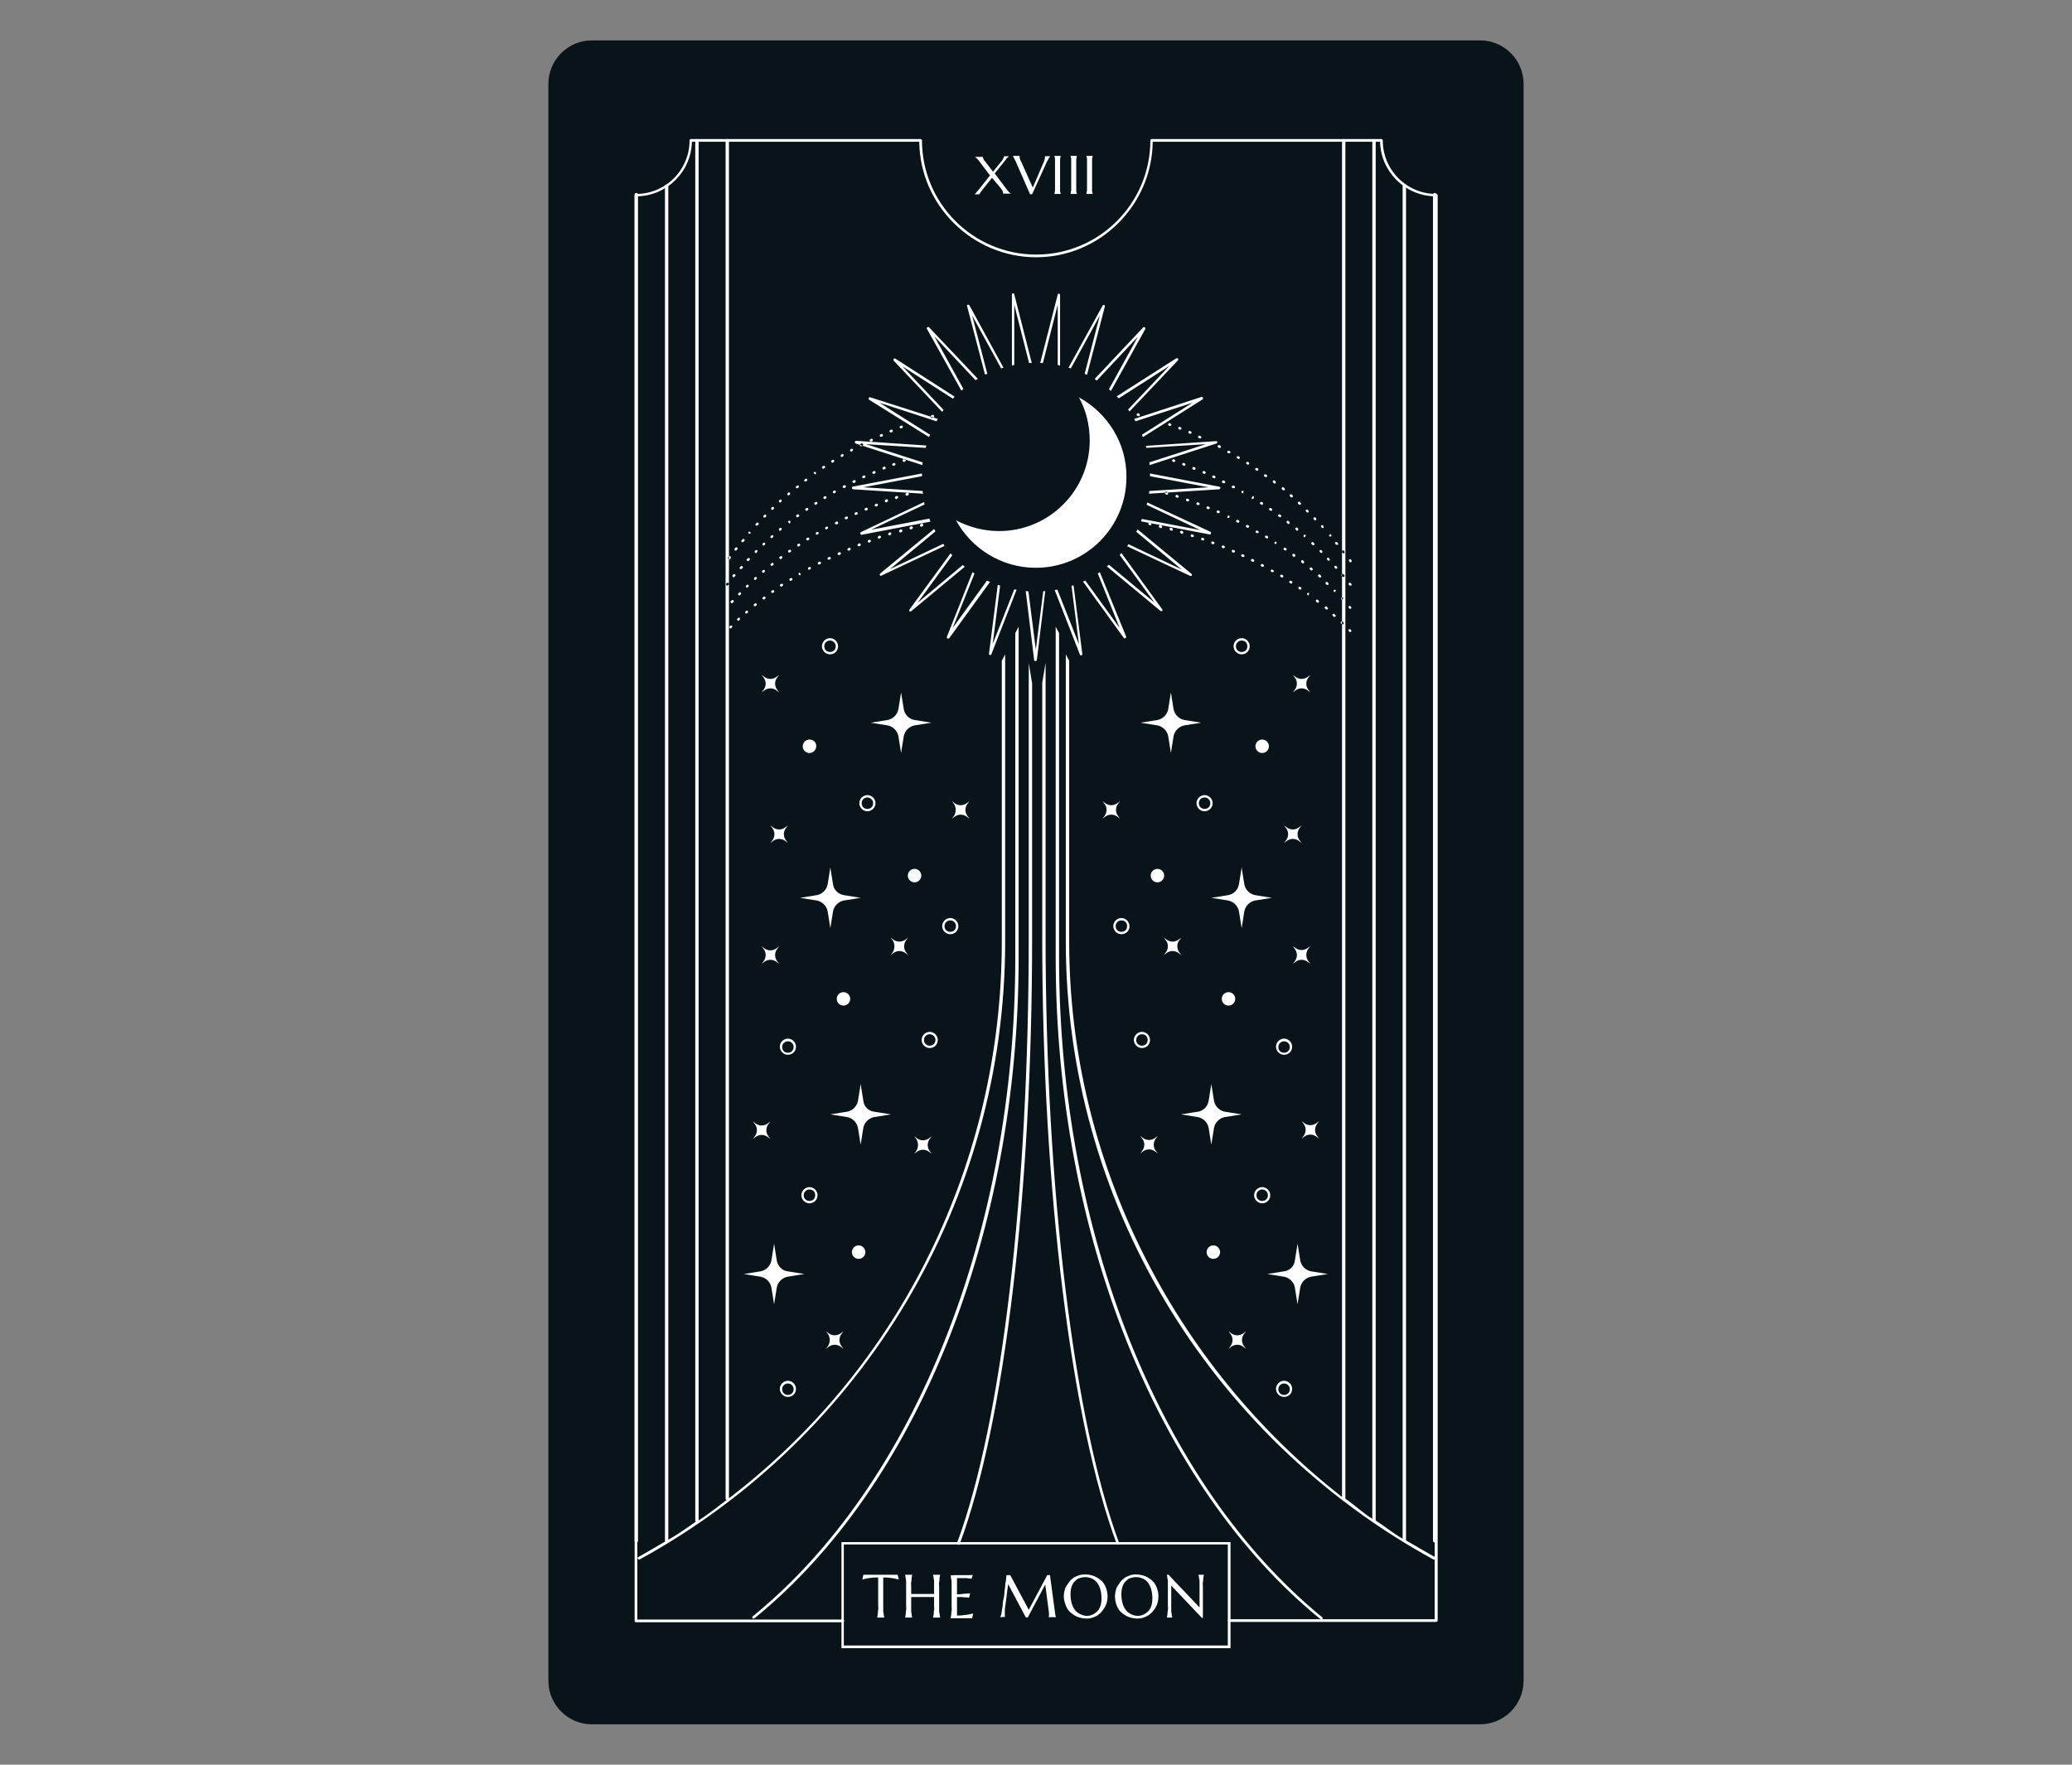 <svg xmlns="http://www.w3.org/2000/svg" xmlns:xlink="http://www.w3.org/1999/xlink" width="1080" zoomAndPan="magnify" viewBox="0 0 810 690" height="920" preserveAspectRatio="xMidYMid meet" version="1.0"><rect x="0" y="0" width="810" height="690" fill="#808080" stroke="none"/><defs><clipPath id="8d438040e7"><path d="M 214.055 15.789 L 595.805 15.789 L 595.805 674.289 L 214.055 674.289 Z M 214.055 15.789 " clip-rule="nonzero"/></clipPath></defs><g clip-path="url(#8d438040e7)"><path fill="#09141a" d="M 578.621 674.207 L 231.371 674.207 C 222.023 674.207 214.383 666.566 214.383 657.219 L 214.383 32.773 C 214.383 23.426 222.023 15.789 231.371 15.789 L 578.621 15.789 C 587.969 15.789 595.609 23.426 595.609 32.773 L 595.609 657.219 C 595.609 666.566 587.969 674.207 578.621 674.207 Z M 578.621 674.207 " fill-opacity="1" fill-rule="nonzero"/></g><path fill="#ffffff" d="M 561.371 634.172 L 480.516 634.172 C 480.254 634.172 479.988 633.91 479.988 633.648 C 479.988 633.383 480.254 633.121 480.516 633.121 L 560.844 633.121 L 560.844 76.758 C 549.125 76.492 539.773 67.012 539.512 55.426 L 450.625 55.426 C 450.359 80.312 429.949 100.59 405.062 100.59 C 380.172 100.59 359.633 80.312 359.367 55.426 L 270.48 55.426 C 270.219 67.145 260.738 76.492 249.148 76.758 L 249.148 633.25 L 329.477 633.25 C 329.738 633.25 330.004 633.516 330.004 633.777 C 330.004 634.043 329.738 634.305 329.477 634.305 L 248.621 634.305 C 248.359 634.305 248.094 634.043 248.094 633.777 L 248.094 76.363 C 248.094 76.098 248.359 75.836 248.621 75.836 C 260.211 75.836 269.559 66.484 269.559 54.898 C 269.559 54.633 269.824 54.371 270.086 54.371 L 359.895 54.371 C 360.156 54.371 360.422 54.633 360.422 54.898 C 360.422 79.523 380.438 99.539 405.062 99.539 C 429.688 99.539 449.703 79.523 449.703 54.898 C 449.703 54.633 449.965 54.371 450.23 54.371 L 540.039 54.371 C 540.301 54.371 540.562 54.633 540.562 54.898 C 540.562 66.484 549.914 75.836 561.504 75.836 C 561.766 75.836 562.027 76.098 562.027 76.363 L 562.027 633.777 C 561.766 634.043 561.633 634.172 561.371 634.172 Z M 561.371 634.172 " fill-opacity="1" fill-rule="nonzero"/><path fill="#ffffff" d="M 481.043 644.445 L 328.949 644.445 L 328.949 602.965 L 481.043 602.965 Z M 329.871 643.391 L 479.988 643.391 L 479.988 603.887 L 329.871 603.887 Z M 329.871 643.391 " fill-opacity="1" fill-rule="nonzero"/><path fill="#ffffff" d="M 387.812 69.516 L 384.125 74.125 C 383.992 74.254 383.859 74.52 383.73 74.648 C 383.598 74.781 383.465 75.043 383.336 75.176 C 383.203 75.309 383.203 75.441 383.07 75.57 C 383.07 75.703 382.938 75.836 382.938 75.965 L 380.965 75.965 C 381.094 75.836 381.359 75.703 381.621 75.309 C 381.887 74.914 382.148 74.648 382.543 74.254 L 387.02 68.594 L 382.414 62.535 C 382.148 62.273 381.887 61.875 381.621 61.746 C 381.359 61.48 381.227 61.352 381.094 61.352 L 384.254 61.352 C 384.254 61.48 384.254 61.48 384.254 61.613 C 384.254 61.746 384.387 61.875 384.387 62.008 C 384.387 62.141 384.52 62.402 384.652 62.535 C 384.781 62.797 384.914 62.93 385.176 63.195 L 388.207 67.145 L 391.5 63.062 C 391.629 62.93 391.762 62.797 391.895 62.535 C 392.023 62.402 392.156 62.141 392.156 62.008 C 392.289 61.875 392.289 61.746 392.422 61.48 C 392.551 61.219 392.551 61.219 392.551 61.086 L 394.527 61.086 C 394.395 61.086 394.395 61.219 394.266 61.219 C 394.133 61.352 394.133 61.352 394 61.48 C 393.867 61.613 393.738 61.746 393.605 61.875 C 393.473 62.008 393.344 62.141 393.211 62.402 L 388.863 67.801 L 393.605 74.125 C 393.867 74.52 394.266 74.914 394.527 75.176 C 394.789 75.441 395.055 75.57 395.188 75.703 L 392.156 75.703 C 392.156 75.57 392.156 75.309 392.023 74.914 C 391.895 74.52 391.629 74.125 391.234 73.598 Z M 398.609 61.219 C 398.609 61.352 398.609 61.352 398.609 61.352 C 398.609 61.48 398.609 61.48 398.609 61.48 C 398.609 61.746 398.609 61.875 398.742 62.141 C 398.742 62.402 398.871 62.668 399.137 63.062 L 403.746 73.332 L 408.09 63.195 C 408.223 62.93 408.355 62.668 408.355 62.402 C 408.484 62.141 408.484 61.746 408.484 61.48 C 408.484 61.352 408.484 61.352 408.484 61.219 C 408.484 61.219 408.484 61.086 408.484 61.086 L 410.594 61.086 C 410.461 61.219 410.328 61.48 410.066 61.746 C 409.934 62.141 409.672 62.535 409.406 62.93 L 403.48 75.965 L 402.691 75.965 L 397.16 63.324 C 397.027 63.062 396.898 62.797 396.766 62.535 C 396.633 62.273 396.504 62.008 396.371 61.746 C 396.238 61.48 396.105 61.352 396.105 61.219 C 395.977 61.086 395.977 60.953 395.977 60.953 L 398.609 60.953 Z M 412.172 75.836 C 412.172 75.703 412.305 75.57 412.305 75.309 C 412.305 75.043 412.305 74.781 412.438 74.52 C 412.438 74.254 412.438 73.859 412.438 73.332 C 412.438 72.938 412.438 72.41 412.438 71.754 L 412.438 65.035 C 412.438 64.512 412.438 63.984 412.438 63.457 C 412.438 63.062 412.438 62.668 412.438 62.273 C 412.438 61.875 412.438 61.746 412.305 61.48 C 412.305 61.219 412.172 61.086 412.172 60.953 L 414.676 60.953 C 414.676 61.086 414.543 61.219 414.543 61.48 C 414.543 61.746 414.41 62.008 414.41 62.273 C 414.41 62.535 414.41 62.93 414.41 63.457 C 414.41 63.852 414.41 64.379 414.41 65.035 L 414.41 71.754 C 414.41 72.281 414.41 72.805 414.41 73.332 C 414.41 73.727 414.41 74.125 414.41 74.52 C 414.41 74.781 414.41 75.043 414.543 75.309 C 414.543 75.57 414.676 75.703 414.676 75.836 Z M 418.492 75.836 C 418.492 75.703 418.625 75.57 418.625 75.309 C 418.625 75.043 418.625 74.781 418.758 74.52 C 418.758 74.254 418.758 73.859 418.758 73.332 C 418.758 72.938 418.758 72.41 418.758 71.754 L 418.758 65.035 C 418.758 64.512 418.758 63.984 418.758 63.457 C 418.758 63.062 418.758 62.668 418.758 62.273 C 418.758 62.008 418.758 61.746 418.625 61.48 C 418.625 61.219 418.492 61.086 418.492 60.953 L 420.996 60.953 C 420.996 61.086 420.863 61.219 420.863 61.48 C 420.863 61.746 420.73 62.008 420.73 62.273 C 420.73 62.535 420.73 62.93 420.73 63.457 C 420.73 63.852 420.73 64.379 420.73 65.035 L 420.73 71.754 C 420.73 72.281 420.73 72.805 420.73 73.332 C 420.73 73.727 420.73 74.125 420.73 74.52 C 420.73 74.781 420.73 75.043 420.863 75.309 C 420.863 75.57 420.996 75.703 420.996 75.836 Z M 424.684 75.836 C 424.684 75.703 424.812 75.57 424.812 75.309 C 424.812 75.043 424.812 74.781 424.945 74.52 C 424.945 74.254 424.945 73.859 424.945 73.332 C 424.945 72.938 424.945 72.41 424.945 71.754 L 424.945 65.035 C 424.945 64.512 424.945 63.984 424.945 63.457 C 424.945 63.062 424.945 62.668 424.945 62.273 C 424.945 61.875 424.945 61.746 424.812 61.48 C 424.812 61.219 424.684 61.086 424.684 60.953 L 427.184 60.953 C 427.184 61.086 427.055 61.219 427.055 61.48 C 427.055 61.746 426.922 62.008 426.922 62.273 C 426.922 62.535 426.922 62.93 426.922 63.457 C 426.922 63.852 426.922 64.379 426.922 65.035 L 426.922 71.754 C 426.922 72.281 426.922 72.805 426.922 73.332 C 426.922 73.727 426.922 74.125 426.922 74.52 C 426.922 74.781 426.922 75.043 427.055 75.309 C 427.055 75.57 427.184 75.703 427.184 75.836 Z M 343.172 616.793 C 342.25 616.793 341.457 616.793 340.668 616.922 C 339.879 617.055 339.352 617.055 338.824 617.188 C 338.168 617.316 337.641 617.449 337.113 617.582 L 337.508 615.738 C 337.641 615.738 337.773 615.738 337.902 615.738 C 338.035 615.738 338.297 615.738 338.562 615.738 C 338.824 615.738 339.09 615.738 339.219 615.738 C 339.484 615.738 339.746 615.738 339.879 615.738 C 340.012 615.738 340.273 615.738 340.535 615.738 C 340.668 615.738 340.801 615.738 340.934 615.738 L 347.516 615.738 C 347.648 615.738 347.781 615.738 347.91 615.738 C 348.043 615.738 348.305 615.738 348.57 615.738 C 348.832 615.738 349.098 615.738 349.227 615.738 C 349.359 615.738 349.754 615.738 349.887 615.738 C 350.02 615.738 350.281 615.738 350.543 615.738 C 350.809 615.738 350.809 615.738 350.941 615.738 L 351.336 617.582 C 350.809 617.449 350.281 617.316 349.625 617.188 C 349.098 617.055 348.438 617.055 347.781 616.922 C 347.121 616.793 346.199 616.793 345.277 616.793 L 345.277 627.852 C 345.277 628.512 345.277 629.039 345.277 629.566 C 345.277 630.09 345.277 630.484 345.41 630.883 C 345.539 631.277 345.41 631.539 345.539 631.805 C 345.672 632.066 345.672 632.199 345.672 632.461 L 342.906 632.461 C 342.906 632.328 343.039 632.066 343.039 631.805 C 343.039 631.539 343.172 631.277 343.172 630.883 C 343.172 630.484 343.172 630.09 343.301 629.566 C 343.434 629.039 343.301 628.512 343.301 627.852 L 343.301 616.793 Z M 365.16 624.43 C 364.898 624.43 364.504 624.43 363.977 624.43 C 363.449 624.43 363.055 624.43 362.527 624.43 C 362 624.43 361.473 624.43 360.816 624.43 C 360.156 624.43 359.633 624.43 359.105 624.43 C 358.578 624.43 358.051 624.43 357.523 624.43 C 356.996 624.43 356.602 624.43 356.207 624.43 L 356.207 627.852 C 356.207 628.512 356.207 629.039 356.207 629.566 C 356.207 630.09 356.207 630.484 356.34 630.883 C 356.469 631.277 356.34 631.539 356.469 631.805 C 356.469 632.066 356.602 632.199 356.602 632.461 L 353.836 632.461 C 353.836 632.328 353.969 632.066 353.969 631.805 C 353.969 631.539 354.102 631.277 354.102 630.883 C 354.102 630.484 354.102 630.09 354.23 629.566 C 354.363 629.039 354.23 628.512 354.23 627.852 L 354.23 620.348 C 354.23 619.688 354.23 619.16 354.23 618.637 C 354.23 618.109 354.23 617.715 354.102 617.316 C 353.969 616.922 353.969 616.66 353.969 616.395 C 353.969 616.133 353.836 616 353.836 615.738 L 356.602 615.738 C 356.602 615.871 356.469 616.133 356.469 616.395 C 356.469 616.66 356.34 616.922 356.34 617.316 C 356.34 617.715 356.34 618.109 356.207 618.637 C 356.074 619.16 356.207 619.688 356.207 620.348 L 356.207 623.242 C 356.602 623.242 357.129 623.242 357.523 623.242 C 357.918 623.242 358.578 623.242 359.105 623.242 C 359.633 623.242 360.289 623.242 360.816 623.242 C 361.344 623.242 362 623.242 362.527 623.242 C 363.055 623.242 363.582 623.242 363.977 623.242 C 364.371 623.242 364.898 623.242 365.16 623.242 L 365.16 620.348 C 365.16 619.688 365.16 619.16 365.16 618.637 C 365.16 618.109 365.16 617.715 365.031 617.316 C 364.898 616.922 365.031 616.66 364.898 616.395 C 364.766 616.133 364.766 616 364.766 615.738 L 367.531 615.738 C 367.531 615.871 367.398 616.133 367.398 616.395 C 367.398 616.66 367.27 616.922 367.27 617.316 C 367.27 617.715 367.27 618.109 367.137 618.637 C 367.004 619.16 367.137 619.688 367.137 620.348 L 367.137 627.852 C 367.137 628.512 367.137 629.039 367.137 629.566 C 367.137 630.09 367.137 630.484 367.27 630.883 C 367.398 631.277 367.398 631.539 367.398 631.805 C 367.398 632.066 367.531 632.199 367.531 632.461 L 364.766 632.461 C 364.766 632.328 364.898 632.066 364.898 631.805 C 364.898 631.539 365.031 631.277 365.031 630.883 C 365.031 630.484 365.031 630.09 365.16 629.566 C 365.293 629.039 365.16 628.512 365.16 627.852 Z M 374.512 615.871 C 375.434 615.871 376.355 615.871 377.145 615.871 C 377.934 615.871 378.594 615.871 379.121 615.871 C 379.648 615.871 380.043 615.871 380.305 615.738 L 379.777 617.316 C 379.516 617.188 379.25 617.188 378.855 617.188 C 378.594 617.188 378.199 617.055 377.805 617.055 C 377.41 617.055 376.883 617.055 376.355 617.055 C 376.223 617.055 375.961 617.055 375.695 617.055 C 375.434 617.055 375.168 617.055 374.906 617.055 C 374.645 617.055 374.379 617.055 374.117 617.055 L 374.117 623.375 C 374.906 623.375 375.566 623.375 376.223 623.242 C 376.883 623.113 377.41 623.113 377.805 623.113 C 378.332 623.113 378.855 622.98 379.25 622.98 L 378.855 624.691 C 378.332 624.559 377.805 624.559 377.277 624.559 C 376.75 624.559 376.223 624.43 375.695 624.43 C 375.168 624.43 374.645 624.43 374.117 624.43 L 374.117 631.672 C 375.039 631.672 375.828 631.672 376.617 631.539 C 377.41 631.406 378.066 631.406 378.594 631.277 C 379.25 631.145 379.91 631.012 380.438 630.883 L 380.043 632.727 C 379.91 632.727 379.777 632.727 379.648 632.727 C 379.516 632.727 379.25 632.727 378.988 632.727 C 378.727 632.727 378.461 632.727 378.332 632.727 C 378.199 632.727 377.805 632.727 377.672 632.727 C 377.539 632.727 377.277 632.727 377.012 632.727 C 376.75 632.727 376.75 632.727 376.617 632.727 L 371.613 632.727 C 371.613 632.594 371.746 632.328 371.746 632.066 C 371.746 631.805 371.879 631.539 371.879 631.145 C 371.879 630.75 371.879 630.355 372.008 629.828 C 372.141 629.301 372.008 628.773 372.008 628.117 L 372.008 620.609 C 372.008 619.953 372.008 619.426 372.008 618.898 C 372.008 618.371 372.008 617.977 371.879 617.582 C 371.746 617.188 371.746 616.922 371.746 616.66 C 371.746 616.395 371.613 616.266 371.613 616 C 372.535 615.871 373.59 615.871 374.512 615.871 Z M 390.973 632.328 C 391.102 632.199 391.102 632.066 391.234 631.805 C 391.367 631.539 391.367 631.277 391.5 630.883 C 391.629 630.355 391.629 629.695 391.762 629.039 C 391.895 628.379 392.023 627.723 392.023 626.93 C 392.023 626.141 392.289 625.48 392.422 624.691 C 392.551 623.902 392.684 623.113 392.684 622.453 C 392.684 621.797 392.945 621.004 392.945 620.215 C 392.945 619.426 393.078 618.898 393.211 618.238 C 393.344 617.582 393.344 617.188 393.344 616.793 C 393.344 616.395 393.473 616 393.473 615.871 L 394.922 615.871 L 402.164 629.434 L 409.406 615.871 L 410.461 615.871 L 412.305 629.562 C 412.305 629.961 412.438 630.355 412.438 630.617 C 412.438 630.883 412.566 631.145 412.566 631.406 C 412.566 631.672 412.699 631.805 412.699 631.934 C 412.699 632.066 412.832 632.199 412.832 632.328 L 409.934 632.328 C 409.934 632.199 410.066 632.066 410.066 631.934 C 410.066 631.805 410.066 631.539 410.066 631.277 C 410.066 631.145 410.066 631.012 410.066 631.012 C 410.066 631.012 410.066 630.75 410.066 630.617 L 408.617 619.555 L 401.77 632.461 L 400.98 632.328 L 394.133 619.426 C 393.867 621.27 393.605 622.98 393.473 624.43 C 393.344 625.086 393.344 625.746 393.211 626.402 C 393.078 627.062 393.078 627.723 392.945 628.246 C 392.816 628.773 392.816 629.301 392.816 629.695 C 392.816 630.09 392.816 630.484 392.816 630.617 C 392.816 630.883 392.816 631.145 392.816 631.277 C 392.816 631.406 392.816 631.672 392.816 631.805 C 392.816 631.934 392.816 632.066 392.945 632.199 Z M 424.156 615.605 C 425.473 615.605 426.656 615.871 427.711 616.266 C 428.766 616.66 429.688 617.316 430.477 617.977 C 431.266 618.633 431.926 619.688 432.32 620.742 C 432.715 621.797 432.98 622.98 432.98 624.297 C 432.98 625.086 432.848 625.746 432.715 626.402 C 432.582 627.062 432.32 627.723 431.926 628.379 C 431.531 629.039 431.137 629.566 430.738 630.09 C 430.344 630.617 429.688 631.145 429.16 631.539 C 428.633 631.934 427.844 632.199 427.184 632.461 C 426.527 632.727 425.605 632.855 424.812 632.855 C 423.496 632.855 422.312 632.594 421.258 632.199 C 420.207 631.805 419.285 631.145 418.492 630.484 C 417.703 629.828 417.047 628.773 416.648 627.723 C 416.254 626.668 415.859 625.48 415.859 624.164 C 415.859 623.375 415.992 622.719 416.125 622.059 C 416.254 621.398 416.52 620.609 416.914 620.082 C 417.309 619.555 417.703 618.898 418.098 618.371 C 418.492 617.844 419.152 617.316 419.68 616.922 C 420.207 616.527 420.996 616.266 421.652 616 C 422.312 615.738 423.367 615.605 424.156 615.605 Z M 424.812 631.805 C 425.734 631.805 426.395 631.672 427.184 631.277 C 427.977 630.883 428.5 630.484 429.027 629.961 C 429.555 629.434 429.949 628.645 430.215 627.852 C 430.477 627.062 430.609 626.008 430.609 624.957 C 430.609 623.77 430.477 622.719 430.215 621.664 C 429.949 620.609 429.555 619.82 429.027 619.031 C 428.5 618.238 427.844 617.715 427.055 617.316 C 426.262 616.922 425.34 616.66 424.289 616.66 C 423.367 616.66 422.707 616.793 421.918 617.055 C 421.129 617.316 420.602 617.844 420.074 618.371 C 419.547 618.898 419.152 619.688 418.887 620.477 C 418.625 621.27 418.492 622.32 418.492 623.375 C 418.492 624.559 418.625 625.613 418.887 626.668 C 419.152 627.723 419.547 628.512 420.074 629.301 C 420.602 630.09 421.258 630.617 422.051 631.012 C 422.84 631.406 423.762 631.805 424.812 631.805 Z M 444.039 615.605 C 445.355 615.605 446.543 615.871 447.594 616.266 C 448.648 616.66 449.57 617.316 450.359 617.977 C 451.152 618.633 451.809 619.688 452.203 620.742 C 452.602 621.797 452.863 622.98 452.863 624.297 C 452.863 625.086 452.73 625.746 452.602 626.402 C 452.469 627.062 452.203 627.723 451.809 628.379 C 451.547 629.039 451.02 629.566 450.625 630.09 C 450.23 630.617 449.57 631.145 449.043 631.539 C 448.387 631.934 447.727 632.199 447.07 632.461 C 446.41 632.727 445.488 632.855 444.699 632.855 C 443.383 632.855 442.195 632.594 441.145 632.199 C 440.09 631.805 439.168 631.145 438.379 630.484 C 437.586 629.828 436.93 628.773 436.535 627.723 C 436.141 626.668 435.875 625.48 435.875 624.164 C 435.875 623.375 436.008 622.719 436.141 622.059 C 436.27 621.398 436.535 620.609 436.93 620.082 C 437.324 619.555 437.719 618.898 438.113 618.371 C 438.508 617.844 439.168 617.316 439.695 616.922 C 440.223 616.527 441.012 616.266 441.668 616 C 442.328 615.738 443.117 615.605 444.039 615.605 Z M 444.699 631.805 C 445.621 631.805 446.277 631.672 447.07 631.277 C 447.859 630.883 448.387 630.484 448.914 629.961 C 449.438 629.434 449.836 628.645 450.098 627.852 C 450.359 627.062 450.492 626.008 450.492 624.957 C 450.492 623.77 450.359 622.719 450.098 621.664 C 449.836 620.609 449.438 619.82 448.914 619.031 C 448.387 618.238 447.727 617.715 446.938 617.316 C 446.148 616.922 445.227 616.66 444.172 616.66 C 443.25 616.66 442.59 616.793 441.801 617.055 C 441.012 617.316 440.484 617.844 439.957 618.371 C 439.43 618.898 439.035 619.688 438.773 620.477 C 438.508 621.27 438.379 622.32 438.379 623.375 C 438.379 624.559 438.508 625.613 438.773 626.668 C 439.035 627.723 439.43 628.512 439.957 629.301 C 440.484 630.09 441.145 630.617 441.934 631.012 C 442.723 631.406 443.512 631.805 444.699 631.805 Z M 456.945 615.871 L 468.93 628.512 L 468.93 620.348 C 468.93 619.688 468.93 619.16 468.93 618.637 C 468.93 618.109 468.93 617.715 468.797 617.316 C 468.664 616.922 468.664 616.66 468.664 616.395 C 468.664 616.133 468.535 616 468.535 615.738 L 470.641 615.738 C 470.641 615.871 470.508 616.133 470.508 616.395 C 470.508 616.66 470.375 616.922 470.375 617.316 C 470.375 617.715 470.375 618.109 470.246 618.637 C 470.113 619.16 470.246 619.688 470.246 620.348 L 470.246 632.594 L 469.852 632.594 L 457.867 619.953 L 457.867 627.852 C 457.867 628.512 457.867 629.039 457.867 629.566 C 457.867 630.09 457.867 630.484 458 630.883 C 458.129 631.277 458 631.539 458.129 631.805 C 458.262 632.066 458.262 632.199 458.262 632.461 L 456.156 632.461 C 456.156 632.328 456.285 632.066 456.285 631.805 C 456.285 631.539 456.418 631.277 456.418 630.883 C 456.418 630.484 456.418 630.09 456.551 629.566 C 456.684 629.039 456.551 628.512 456.551 627.852 L 456.551 620.348 C 456.551 619.688 456.551 619.16 456.551 618.633 C 456.551 618.109 456.551 617.715 456.418 617.316 C 456.285 616.922 456.285 616.66 456.285 616.395 C 456.285 616.133 456.156 616 456.156 615.738 L 456.945 615.738 Z M 527.922 219.898 C 527.789 219.898 527.66 219.766 527.527 219.633 L 527.395 219.371 C 527.266 219.105 527.266 218.844 527.527 218.711 C 527.789 218.578 528.055 218.578 528.188 218.844 L 528.316 219.105 C 528.449 219.371 528.449 219.633 528.188 219.766 C 528.055 219.766 527.922 219.898 527.922 219.898 Z M 285.098 218.711 C 284.965 218.711 284.836 218.711 284.836 218.578 C 284.57 218.449 284.57 218.055 284.703 217.922 L 284.836 217.66 C 284.965 217.395 285.363 217.395 285.492 217.527 C 285.758 217.66 285.758 218.055 285.625 218.184 L 285.492 218.578 C 285.363 218.711 285.23 218.711 285.098 218.711 Z M 525.289 216.34 C 525.156 216.34 525.027 216.211 524.895 216.211 L 524.629 215.945 C 524.5 215.684 524.5 215.418 524.762 215.289 C 525.027 215.156 525.289 215.156 525.422 215.418 L 525.551 215.684 C 525.684 215.945 525.684 216.211 525.422 216.34 C 525.551 216.34 525.422 216.34 525.289 216.34 Z M 287.602 215.289 C 287.469 215.289 287.336 215.289 287.336 215.156 C 287.074 215.023 287.074 214.629 287.203 214.496 L 287.469 214.234 C 287.602 213.973 287.996 213.973 288.125 214.102 C 288.391 214.234 288.391 214.629 288.258 214.762 L 287.996 215.023 C 287.863 215.289 287.73 215.289 287.602 215.289 Z M 522.656 213.051 C 522.523 213.051 522.391 213.051 522.262 212.918 L 521.996 212.652 C 521.863 212.391 521.863 212.129 522.129 211.996 C 522.391 211.863 522.656 211.863 522.785 212.129 L 523.051 212.391 C 523.184 212.652 523.184 212.918 522.918 213.051 C 522.918 213.051 522.785 213.051 522.656 213.051 Z M 290.234 211.996 C 290.102 211.996 289.969 211.996 289.969 211.863 C 289.707 211.734 289.707 211.336 289.969 211.207 L 290.234 210.941 C 290.367 210.68 290.762 210.68 290.891 210.812 C 291.156 210.941 291.156 211.336 291.023 211.469 L 290.762 211.734 C 290.629 211.863 290.496 211.996 290.234 211.996 Z M 520.023 209.758 C 519.891 209.758 519.758 209.758 519.625 209.625 L 519.496 209.492 L 519.758 209.098 L 520.152 208.836 L 520.418 209.098 C 520.547 209.363 520.547 209.625 520.418 209.758 C 520.152 209.758 520.023 209.758 520.023 209.758 Z M 293 208.703 C 292.867 208.703 292.734 208.703 292.734 208.57 C 292.473 208.441 292.473 208.047 292.734 207.914 L 292.867 207.781 L 293.262 208.047 L 293.527 208.441 L 293.395 208.57 C 293.262 208.57 293.129 208.703 293 208.703 Z M 517.125 206.465 C 516.992 206.465 516.859 206.465 516.73 206.332 L 516.465 206.07 C 516.336 205.809 516.336 205.543 516.465 205.41 C 516.73 205.281 516.992 205.281 517.125 205.41 L 517.387 205.676 C 517.52 205.938 517.52 206.203 517.387 206.332 C 517.387 206.465 517.258 206.465 517.125 206.465 Z M 295.895 205.543 C 295.766 205.543 295.633 205.543 295.5 205.41 C 295.238 205.281 295.238 204.887 295.5 204.754 L 295.766 204.488 C 295.895 204.227 296.293 204.227 296.422 204.488 C 296.688 204.621 296.688 205.016 296.422 205.148 L 296.16 205.41 C 296.16 205.41 296.027 205.543 295.895 205.543 Z M 514.227 203.438 C 514.098 203.438 513.965 203.438 513.832 203.305 L 513.57 203.043 C 513.438 202.91 513.438 202.516 513.57 202.383 C 513.832 202.25 514.098 202.25 514.227 202.383 L 514.492 202.645 C 514.621 202.777 514.621 203.172 514.492 203.305 C 514.492 203.305 514.359 203.438 514.227 203.438 Z M 298.926 202.383 C 298.793 202.383 298.66 202.383 298.531 202.25 C 298.398 202.121 298.398 201.723 298.531 201.594 L 298.793 201.328 C 298.926 201.199 299.32 201.199 299.453 201.328 C 299.582 201.461 299.582 201.855 299.453 201.988 L 299.188 202.25 C 299.055 202.383 299.055 202.383 298.926 202.383 Z M 511.199 200.406 C 511.066 200.406 510.934 200.406 510.805 200.277 L 510.539 200.012 C 510.41 199.883 510.41 199.484 510.539 199.355 C 510.672 199.223 511.066 199.223 511.199 199.355 L 511.461 199.617 C 511.594 199.75 511.727 200.145 511.461 200.277 C 511.461 200.277 511.332 200.406 511.199 200.406 Z M 301.953 199.355 C 301.82 199.355 301.691 199.355 301.559 199.223 C 301.426 199.09 301.426 198.695 301.559 198.562 L 301.82 198.301 C 302.086 198.168 302.348 198.168 302.48 198.301 C 302.613 198.434 302.613 198.828 302.48 198.961 L 302.219 199.223 C 302.219 199.355 302.086 199.355 301.953 199.355 Z M 508.172 197.379 C 508.039 197.379 507.906 197.379 507.773 197.246 L 507.512 196.984 C 507.25 196.852 507.25 196.457 507.512 196.324 C 507.645 196.062 508.039 196.062 508.172 196.324 L 508.434 196.59 C 508.695 196.719 508.695 197.117 508.434 197.246 C 508.434 197.379 508.301 197.379 508.172 197.379 Z M 304.98 196.457 C 304.852 196.457 304.719 196.457 304.586 196.324 C 304.457 196.062 304.457 195.797 304.586 195.668 L 304.852 195.402 C 305.113 195.273 305.379 195.273 305.508 195.402 C 305.641 195.668 305.641 195.93 305.508 196.062 L 305.246 196.324 C 305.246 196.457 305.113 196.457 304.98 196.457 Z M 504.879 194.48 C 504.746 194.48 504.613 194.48 504.613 194.352 L 504.352 194.086 C 504.09 193.957 504.09 193.559 504.352 193.43 C 504.484 193.164 504.879 193.164 505.008 193.43 L 505.273 193.691 C 505.535 193.824 505.535 194.219 505.273 194.352 C 505.141 194.48 505.008 194.48 504.879 194.48 Z M 308.273 193.691 C 308.145 193.691 308.012 193.691 307.879 193.559 C 307.746 193.297 307.746 193.035 307.879 192.902 L 308.145 192.637 C 308.406 192.508 308.668 192.508 308.801 192.637 C 308.934 192.902 308.934 193.164 308.801 193.297 L 308.539 193.559 C 308.406 193.559 308.406 193.691 308.273 193.691 Z M 501.719 191.715 C 501.586 191.715 501.453 191.715 501.453 191.586 L 501.191 191.32 C 500.926 191.191 500.926 190.793 501.191 190.664 C 501.324 190.398 501.719 190.398 501.848 190.664 L 502.113 190.926 C 502.375 191.059 502.375 191.453 502.246 191.586 C 501.98 191.715 501.848 191.715 501.719 191.715 Z M 311.566 190.926 C 311.434 190.926 311.305 190.926 311.172 190.793 C 311.039 190.531 311.039 190.27 311.305 190.137 L 311.566 189.871 C 311.828 189.742 312.094 189.742 312.227 190.004 C 312.355 190.27 312.355 190.531 312.094 190.664 L 311.828 190.926 C 311.699 190.793 311.699 190.926 311.566 190.926 Z M 498.293 189.082 C 498.164 189.082 498.031 189.082 498.031 188.953 L 497.766 188.688 C 497.504 188.555 497.504 188.16 497.637 188.031 C 497.766 187.766 498.164 187.766 498.293 187.898 L 498.559 188.16 C 498.82 188.293 498.82 188.688 498.688 188.82 C 498.688 189.082 498.426 189.082 498.293 189.082 Z M 314.859 188.293 C 314.727 188.293 314.594 188.16 314.465 188.16 C 314.332 187.898 314.332 187.633 314.594 187.504 L 314.859 187.238 C 315.121 187.109 315.387 187.109 315.516 187.371 C 315.648 187.633 315.648 187.898 315.387 188.031 L 315.121 188.293 C 315.121 188.16 314.992 188.293 314.859 188.293 Z M 494.871 186.582 C 494.738 186.582 494.605 186.582 494.605 186.449 L 494.344 186.316 C 494.078 186.188 494.078 185.789 494.211 185.66 C 494.344 185.395 494.738 185.395 494.871 185.527 L 495.133 185.66 C 495.398 185.789 495.398 186.188 495.266 186.316 C 495.266 186.449 495.133 186.582 494.871 186.582 Z M 318.676 185.527 L 318.281 185.133 L 318.02 184.738 L 318.281 184.605 C 318.547 184.473 318.809 184.473 318.941 184.738 C 319.074 185 319.074 185.266 318.809 185.395 Z M 491.445 184.078 C 491.316 184.078 491.316 184.078 491.184 183.945 L 490.918 183.816 C 490.656 183.684 490.656 183.289 490.789 183.156 C 490.918 182.895 491.316 182.895 491.445 183.027 L 491.711 183.156 C 491.973 183.289 491.973 183.684 491.84 183.816 C 491.711 183.945 491.578 184.078 491.445 184.078 Z M 321.836 183.289 C 321.707 183.289 321.574 183.156 321.441 183.027 C 321.312 182.762 321.312 182.5 321.574 182.367 L 321.836 182.234 C 322.102 182.105 322.363 182.105 322.496 182.367 C 322.629 182.629 322.629 182.895 322.363 183.027 L 322.102 183.156 C 322.102 183.156 321.969 183.289 321.836 183.289 Z M 487.891 181.707 C 487.758 181.707 487.758 181.707 487.629 181.578 L 487.363 181.445 C 487.102 181.312 487.102 181.051 487.234 180.785 C 487.363 180.523 487.629 180.523 487.891 180.656 L 488.152 180.785 C 488.418 180.918 488.418 181.184 488.285 181.445 C 488.152 181.578 488.023 181.707 487.891 181.707 Z M 325.395 180.918 C 325.262 180.918 325.129 180.785 325 180.656 C 324.867 180.391 324.867 180.129 325.129 179.996 L 325.395 179.863 C 325.656 179.734 325.922 179.734 326.051 179.996 C 326.184 180.262 326.184 180.523 325.922 180.656 L 325.656 180.785 C 325.656 180.918 325.523 180.918 325.395 180.918 Z M 484.203 179.469 C 484.07 179.469 484.07 179.469 483.941 179.34 L 483.676 179.207 C 483.414 179.074 483.414 178.812 483.547 178.547 C 483.676 178.285 483.941 178.285 484.203 178.418 L 484.469 178.547 C 484.73 178.68 484.73 178.941 484.598 179.207 C 484.598 179.34 484.469 179.469 484.203 179.469 Z M 329.082 178.68 C 328.949 178.68 328.684 178.547 328.684 178.418 C 328.555 178.152 328.684 177.891 328.816 177.758 L 329.082 177.625 C 329.344 177.496 329.605 177.625 329.738 177.758 C 329.871 178.02 329.738 178.285 329.605 178.418 L 329.344 178.547 C 329.211 178.68 329.211 178.68 329.082 178.68 Z M 480.516 177.23 C 480.387 177.23 480.387 177.23 480.254 177.23 L 479.988 177.102 C 479.727 176.969 479.727 176.703 479.859 176.441 C 479.988 176.18 480.254 176.18 480.516 176.309 L 480.781 176.441 C 481.043 176.574 481.043 176.836 480.91 177.102 C 480.91 177.102 480.781 177.23 480.516 177.23 Z M 332.77 176.574 C 332.637 176.574 332.371 176.441 332.371 176.309 C 332.242 176.047 332.371 175.781 332.504 175.652 L 332.766 175.52 C 333.031 175.387 333.293 175.52 333.426 175.652 C 333.559 175.914 333.426 176.18 333.293 176.309 L 333.031 176.441 C 333.031 176.574 332.898 176.574 332.77 176.574 Z M 476.828 175.125 C 476.699 175.125 476.699 175.125 476.566 175.125 L 476.301 174.992 C 476.039 174.859 475.906 174.598 476.039 174.336 C 476.172 174.07 476.434 173.938 476.699 174.07 L 476.961 174.203 C 477.223 174.336 477.355 174.598 477.223 174.859 C 477.223 175.125 476.961 175.125 476.828 175.125 Z M 336.586 174.465 C 336.453 174.465 336.191 174.336 336.191 174.203 C 336.059 173.938 336.191 173.676 336.453 173.543 L 336.719 173.414 C 336.98 173.281 337.246 173.414 337.375 173.676 C 337.508 173.938 337.375 174.203 337.113 174.336 L 336.852 174.465 C 336.719 174.465 336.719 174.465 336.586 174.465 Z M 340.406 172.621 C 340.273 172.621 340.012 172.492 340.012 172.359 C 339.879 172.098 340.012 171.832 340.273 171.699 L 340.535 171.57 C 340.801 171.438 341.062 171.57 341.195 171.832 C 341.328 172.094 341.195 172.359 340.934 172.492 L 340.668 172.621 C 340.535 172.621 340.535 172.621 340.406 172.621 Z M 469.191 171.438 C 469.059 171.438 469.059 171.438 468.93 171.438 L 468.664 171.305 C 468.402 171.176 468.27 170.91 468.402 170.648 C 468.535 170.383 468.797 170.254 469.059 170.383 L 469.324 170.516 C 469.586 170.648 469.719 170.91 469.586 171.176 C 469.586 171.305 469.324 171.438 469.191 171.438 Z M 344.355 170.777 C 344.223 170.777 343.961 170.648 343.961 170.516 C 343.828 170.254 343.961 169.988 344.223 169.855 L 344.488 169.727 C 344.75 169.594 345.016 169.727 345.145 169.988 C 345.277 170.254 345.145 170.516 344.883 170.648 L 344.617 170.777 C 344.488 170.777 344.355 170.777 344.355 170.777 Z M 465.242 169.594 C 465.242 169.594 465.109 169.594 465.109 169.594 L 464.848 169.461 C 464.582 169.332 464.449 169.066 464.582 168.805 C 464.715 168.539 464.977 168.41 465.242 168.539 L 465.504 168.672 C 465.77 168.805 465.898 169.066 465.77 169.332 C 465.637 169.594 465.504 169.594 465.242 169.594 Z M 348.176 169.066 C 348.043 169.066 347.781 168.934 347.781 168.805 C 347.648 168.539 347.781 168.277 348.043 168.145 L 348.305 168.012 C 348.57 167.883 348.832 168.012 348.965 168.277 C 349.098 168.539 348.965 168.805 348.703 168.934 L 348.438 169.066 C 348.305 169.066 348.305 169.066 348.176 169.066 Z M 461.289 168.012 C 461.289 168.012 461.16 168.012 461.16 168.012 L 460.895 167.883 C 460.633 167.75 460.5 167.488 460.633 167.223 C 460.766 166.961 461.027 166.828 461.289 166.961 L 461.555 167.09 C 461.816 167.223 461.949 167.488 461.816 167.75 C 461.688 167.883 461.555 168.012 461.289 168.012 Z M 352.258 167.488 C 351.992 167.488 351.863 167.355 351.73 167.223 C 351.598 166.961 351.73 166.695 351.992 166.566 L 352.258 166.434 C 352.52 166.301 352.785 166.434 352.914 166.695 C 353.047 166.961 352.914 167.223 352.652 167.355 L 352.387 167.488 C 352.387 167.488 352.258 167.488 352.258 167.488 Z M 457.34 166.566 C 457.34 166.566 457.207 166.566 457.207 166.566 L 456.945 166.434 C 456.684 166.301 456.551 166.039 456.684 165.773 C 456.812 165.512 457.078 165.379 457.34 165.512 L 457.605 165.645 C 457.867 165.773 458 166.039 457.867 166.301 C 457.734 166.434 457.473 166.566 457.34 166.566 Z M 364.371 163.406 C 364.109 163.406 363.977 163.273 363.844 163.008 C 363.715 162.746 363.977 162.484 364.238 162.352 L 364.504 162.219 C 364.766 162.086 365.031 162.352 365.16 162.613 C 365.293 162.879 365.031 163.141 364.766 163.273 L 364.504 163.406 C 364.504 163.406 364.504 163.406 364.371 163.406 Z M 445.094 162.746 C 445.094 162.746 444.961 162.746 445.094 162.746 L 444.699 162.613 C 444.434 162.484 444.305 162.219 444.305 161.957 C 444.434 161.691 444.699 161.562 444.961 161.562 L 445.227 161.691 C 445.488 161.824 445.621 162.086 445.621 162.352 C 445.488 162.613 445.355 162.746 445.094 162.746 Z M 527.922 228.984 C 527.789 228.984 527.66 228.984 527.527 228.852 L 527.266 228.59 C 527.133 228.324 527.133 228.062 527.395 227.93 C 527.66 227.797 527.922 227.797 528.055 228.062 L 528.316 228.324 C 528.449 228.59 528.449 228.852 528.188 228.984 C 528.055 228.852 527.922 228.984 527.922 228.984 Z M 284.309 228.984 C 284.176 228.984 284.043 228.984 284.043 228.852 C 283.781 228.719 283.781 228.324 283.914 228.191 L 284.043 228.062 C 284.176 227.797 284.57 227.797 284.703 227.93 C 284.965 228.062 284.965 228.457 284.836 228.59 L 284.703 228.719 C 284.57 228.852 284.441 228.984 284.309 228.984 Z M 286.809 225.691 C 286.68 225.691 286.547 225.691 286.547 225.559 C 286.285 225.426 286.285 225.031 286.414 224.902 L 286.68 224.637 C 286.809 224.375 287.203 224.375 287.336 224.637 C 287.602 224.77 287.602 225.164 287.336 225.297 L 287.074 225.559 C 287.074 225.691 286.941 225.691 286.809 225.691 Z M 525.156 225.559 C 525.027 225.559 524.895 225.559 524.762 225.426 L 524.5 225.164 C 524.367 224.902 524.367 224.637 524.629 224.504 C 524.895 224.375 525.156 224.375 525.289 224.637 L 525.551 224.902 C 525.684 225.164 525.684 225.426 525.422 225.559 C 525.422 225.559 525.289 225.559 525.156 225.559 Z M 289.574 222.531 C 289.445 222.531 289.312 222.531 289.312 222.398 C 289.047 222.266 289.047 221.871 289.312 221.742 L 289.574 221.477 C 289.707 221.215 290.102 221.215 290.234 221.477 C 290.496 221.609 290.496 222.004 290.234 222.137 L 289.969 222.398 C 289.84 222.398 289.707 222.531 289.574 222.531 Z M 522.391 222.398 C 522.262 222.398 522.129 222.398 521.996 222.266 L 521.734 222.004 C 521.602 221.742 521.602 221.477 521.734 221.344 C 521.863 221.215 522.262 221.215 522.391 221.344 L 522.656 221.609 C 522.785 221.871 522.785 222.137 522.656 222.266 C 522.656 222.266 522.523 222.398 522.391 222.398 Z M 292.473 219.371 C 292.34 219.371 292.211 219.371 292.078 219.238 C 291.812 219.105 291.812 218.711 292.078 218.578 L 292.34 218.316 C 292.473 218.184 292.867 218.055 293 218.316 C 293.129 218.449 293.262 218.844 293 218.977 L 292.734 219.238 C 292.734 219.238 292.605 219.371 292.473 219.371 Z M 519.496 219.238 C 519.363 219.238 519.23 219.238 519.102 219.105 L 518.836 218.844 C 518.703 218.711 518.703 218.316 518.836 218.184 C 519.102 218.055 519.363 218.055 519.496 218.184 L 519.758 218.449 C 519.891 218.711 519.891 218.977 519.758 219.105 C 519.758 219.105 519.625 219.238 519.496 219.238 Z M 295.5 216.211 C 295.371 216.211 295.238 216.211 295.105 216.078 C 294.973 215.945 294.973 215.551 295.105 215.418 L 295.371 215.156 C 295.5 215.023 295.895 215.023 296.027 215.156 C 296.16 215.289 296.16 215.684 296.027 215.816 L 295.766 216.078 C 295.766 216.211 295.633 216.211 295.5 216.211 Z M 516.598 216.211 C 516.465 216.211 516.336 216.211 516.203 216.078 L 515.938 215.816 C 515.809 215.684 515.809 215.289 515.938 215.156 C 516.07 215.023 516.465 215.023 516.598 215.156 L 516.859 215.418 C 516.992 215.551 516.992 215.945 516.859 216.078 C 516.859 216.078 516.73 216.211 516.598 216.211 Z M 298.531 213.312 C 298.398 213.312 298.266 213.312 298.137 213.18 C 298.004 212.918 298.004 212.652 298.137 212.523 L 298.398 212.258 C 298.66 212.129 298.926 212.129 299.055 212.258 C 299.188 212.523 299.188 212.785 299.055 212.918 L 298.793 213.18 C 298.793 213.18 298.66 213.312 298.531 213.312 Z M 513.438 213.18 C 513.305 213.18 513.176 213.18 513.043 213.051 L 512.777 212.785 C 512.516 212.652 512.516 212.258 512.777 212.129 C 512.91 211.863 513.305 211.863 513.438 212.129 L 513.699 212.391 C 513.965 212.523 513.965 212.918 513.699 213.051 C 513.699 213.18 513.57 213.18 513.438 213.18 Z M 301.691 210.414 C 301.559 210.414 301.426 210.414 301.297 210.285 C 301.164 210.02 301.164 209.758 301.297 209.625 L 301.559 209.363 C 301.82 209.23 302.086 209.23 302.219 209.363 C 302.348 209.625 302.348 209.891 302.219 210.02 L 301.953 210.285 C 301.953 210.285 301.82 210.414 301.691 210.414 Z M 510.016 210.152 L 510.277 209.758 L 510.016 210.152 L 509.75 209.891 C 509.488 209.758 509.488 209.363 509.75 209.23 C 509.883 208.969 510.277 208.969 510.41 209.23 L 510.539 209.363 Z M 304.98 207.52 C 304.852 207.52 304.719 207.52 304.586 207.387 C 304.457 207.125 304.457 206.859 304.586 206.727 L 304.852 206.465 C 305.113 206.332 305.379 206.332 305.508 206.598 C 305.641 206.859 305.641 207.125 305.379 207.254 L 305.113 207.52 C 305.246 207.52 305.113 207.52 304.98 207.52 Z M 507.117 207.52 C 506.984 207.52 506.852 207.52 506.852 207.387 L 506.59 207.125 C 506.328 206.992 506.328 206.598 506.457 206.465 C 506.59 206.203 506.984 206.203 507.117 206.332 L 507.379 206.598 C 507.645 206.727 507.645 207.125 507.379 207.254 C 507.379 207.52 507.25 207.52 507.117 207.52 Z M 503.691 204.887 C 503.562 204.887 503.43 204.887 503.43 204.754 L 503.168 204.488 C 502.902 204.359 502.902 203.965 503.035 203.832 C 503.168 203.566 503.562 203.566 503.691 203.699 L 503.957 203.965 C 504.219 204.094 504.219 204.488 504.09 204.621 C 504.09 204.754 503.957 204.887 503.691 204.887 Z M 308.668 204.754 L 308.273 204.359 L 308.012 203.965 L 308.273 203.699 C 308.539 203.566 308.801 203.566 308.934 203.832 C 309.066 204.094 309.066 204.359 308.801 204.488 Z M 311.699 202.25 C 311.566 202.25 311.434 202.121 311.305 201.988 C 311.172 201.723 311.172 201.461 311.434 201.328 L 311.699 201.199 C 311.961 201.066 312.227 201.066 312.355 201.328 C 312.488 201.594 312.488 201.855 312.227 201.988 L 311.961 202.121 C 311.961 202.25 311.828 202.25 311.699 202.25 Z M 500.402 202.25 C 500.27 202.25 500.137 202.25 500.137 202.121 L 499.875 201.988 C 499.609 201.855 499.609 201.461 499.742 201.328 C 499.875 201.066 500.27 201.066 500.402 201.199 L 500.664 201.328 C 500.926 201.461 500.926 201.855 500.797 201.988 C 500.664 202.25 500.531 202.25 500.402 202.25 Z M 315.254 199.75 C 315.121 199.75 314.992 199.617 314.859 199.484 C 314.727 199.223 314.727 198.961 314.992 198.828 L 315.254 198.695 C 315.516 198.562 315.781 198.562 315.91 198.828 C 316.043 199.09 316.043 199.355 315.781 199.484 L 315.516 199.617 C 315.387 199.75 315.254 199.75 315.254 199.75 Z M 496.844 199.75 C 496.715 199.75 496.715 199.75 496.582 199.617 L 496.32 199.484 C 496.055 199.355 496.055 198.961 496.188 198.828 C 496.32 198.562 496.715 198.562 496.844 198.695 L 497.109 198.828 C 497.371 198.961 497.371 199.355 497.242 199.484 C 497.242 199.75 496.977 199.75 496.844 199.75 Z M 318.809 197.379 C 318.676 197.379 318.547 197.246 318.414 197.117 C 318.281 196.852 318.281 196.59 318.547 196.457 L 318.809 196.324 C 319.074 196.195 319.336 196.195 319.469 196.457 C 319.598 196.719 319.598 196.984 319.336 197.117 L 319.074 197.246 C 318.941 197.379 318.809 197.379 318.809 197.379 Z M 493.289 197.379 C 493.156 197.379 493.156 197.379 493.027 197.246 L 492.762 197.117 C 492.5 196.984 492.5 196.719 492.633 196.457 C 492.762 196.195 493.027 196.195 493.289 196.324 L 493.555 196.457 C 493.816 196.59 493.816 196.852 493.684 197.117 C 493.684 197.379 493.555 197.379 493.289 197.379 Z M 489.734 195.141 C 489.602 195.141 489.602 195.141 489.473 195.008 L 489.207 194.875 L 489.734 193.957 L 489.996 194.086 C 490.262 194.219 490.262 194.48 490.129 194.746 C 489.996 195.008 489.867 195.141 489.734 195.141 Z M 322.363 195.141 C 322.234 195.141 322.102 195.008 321.969 194.879 C 321.836 194.613 321.836 194.352 322.102 194.219 L 322.363 194.086 C 322.629 193.957 322.891 193.957 323.023 194.219 C 323.156 194.48 323.156 194.746 322.891 194.879 L 322.629 195.008 C 322.629 195.141 322.496 195.141 322.363 195.141 Z M 326.051 192.902 C 325.922 192.902 325.656 192.77 325.656 192.637 C 325.523 192.375 325.656 192.113 325.789 191.98 L 326.051 191.848 C 326.316 191.715 326.578 191.848 326.711 191.98 C 326.844 192.242 326.711 192.508 326.578 192.637 L 326.316 192.77 C 326.316 192.902 326.184 192.902 326.051 192.902 Z M 485.785 192.902 L 486.047 192.508 L 485.785 192.902 L 485.52 192.77 C 485.258 192.637 485.258 192.375 485.391 192.113 C 485.52 191.848 485.785 191.848 486.047 191.98 L 486.18 192.113 L 486.047 192.637 Z M 482.359 190.926 C 482.227 190.926 482.227 190.926 482.098 190.926 L 481.832 190.793 C 481.57 190.664 481.438 190.398 481.57 190.137 C 481.703 189.871 481.965 189.871 482.227 189.871 L 482.492 190.004 C 482.754 190.137 482.887 190.398 482.754 190.664 C 482.625 190.793 482.492 190.926 482.359 190.926 Z M 329.871 190.793 C 329.738 190.793 329.477 190.664 329.477 190.531 C 329.344 190.27 329.477 190.004 329.738 189.871 L 330.004 189.742 C 330.266 189.609 330.527 189.742 330.66 190.004 C 330.793 190.27 330.66 190.531 330.398 190.664 L 330.133 190.793 C 330.004 190.793 329.871 190.793 329.871 190.793 Z M 478.543 188.953 C 478.41 188.953 478.41 188.953 478.277 188.953 L 478.016 188.82 C 477.75 188.688 477.621 188.426 477.75 188.16 C 477.883 187.898 478.145 187.766 478.41 187.898 L 478.672 188.031 C 478.938 188.16 479.066 188.426 478.938 188.688 C 478.938 188.82 478.672 188.953 478.543 188.953 Z M 333.688 188.82 C 333.559 188.82 333.293 188.688 333.293 188.555 C 333.164 188.293 333.293 188.031 333.559 187.898 L 333.82 187.766 C 334.086 187.633 334.348 187.766 334.48 188.031 C 334.609 188.293 334.48 188.555 334.215 188.688 L 333.953 188.82 C 333.82 188.82 333.688 188.82 333.688 188.82 Z M 474.723 186.977 C 474.59 186.977 474.59 186.977 474.461 186.977 L 474.195 186.844 C 473.934 186.711 473.801 186.449 473.934 186.188 C 474.062 185.922 474.328 185.789 474.59 185.922 L 474.855 186.055 C 475.117 186.188 475.25 186.449 475.117 186.711 C 475.117 186.977 474.855 186.977 474.723 186.977 Z M 337.508 186.977 C 337.375 186.977 337.113 186.844 337.113 186.711 C 336.98 186.449 337.113 186.188 337.375 186.055 L 337.641 185.922 C 337.902 185.789 338.168 185.922 338.297 186.188 C 338.43 186.449 338.297 186.711 338.035 186.844 L 337.773 186.977 C 337.641 186.977 337.641 186.977 337.508 186.977 Z M 470.773 185.266 C 470.773 185.266 470.641 185.266 470.641 185.266 L 470.375 185.133 C 470.113 185 469.98 184.738 470.113 184.473 C 470.246 184.211 470.508 184.078 470.773 184.211 L 471.035 184.344 C 471.297 184.473 471.43 184.738 471.297 185 C 471.168 185.133 471.035 185.266 470.773 185.266 Z M 341.457 185.266 C 341.328 185.266 341.062 185.133 341.062 185 C 340.934 184.738 341.062 184.473 341.328 184.344 L 341.59 184.211 C 341.855 184.078 342.117 184.211 342.25 184.473 C 342.379 184.738 342.25 185 341.984 185.133 L 341.723 185.266 C 341.59 185.266 341.457 185.266 341.457 185.266 Z M 466.82 183.684 C 466.82 183.684 466.691 183.684 466.691 183.684 L 466.426 183.551 C 466.164 183.422 466.031 183.156 466.164 182.895 C 466.293 182.629 466.559 182.5 466.82 182.629 L 467.086 182.762 C 467.348 182.895 467.48 183.156 467.348 183.422 C 467.215 183.551 467.086 183.684 466.82 183.684 Z M 345.41 183.551 C 345.277 183.551 345.016 183.422 345.016 183.289 C 344.883 183.027 345.016 182.762 345.277 182.629 L 345.539 182.5 C 345.805 182.367 346.066 182.5 346.199 182.762 C 346.332 183.027 346.199 183.289 345.938 183.422 L 345.672 183.551 C 345.539 183.551 345.41 183.551 345.41 183.551 Z M 462.871 182.105 C 462.871 182.105 462.738 182.105 462.738 182.105 L 462.477 181.973 C 462.211 181.84 462.082 181.578 462.211 181.312 C 462.344 181.051 462.609 180.918 462.871 181.051 L 463.133 181.184 C 463.398 181.312 463.531 181.578 463.398 181.84 C 463.266 181.973 463.133 182.105 462.871 182.105 Z M 349.359 182.105 C 349.098 182.105 348.965 181.973 348.832 181.84 C 348.703 181.578 348.832 181.312 349.098 181.184 L 349.359 181.051 C 349.625 180.918 349.887 181.051 350.02 181.312 C 350.148 181.578 350.02 181.84 349.754 181.973 L 349.492 182.105 C 349.492 181.973 349.492 182.105 349.359 182.105 Z M 458.922 180.656 C 458.922 180.656 458.789 180.656 458.789 180.656 L 458.527 180.523 C 458.262 180.391 458.129 180.129 458.262 179.863 C 458.395 179.602 458.656 179.469 458.922 179.602 L 459.184 179.734 C 459.445 179.863 459.578 180.129 459.445 180.391 C 459.316 180.523 459.051 180.656 458.922 180.656 Z M 353.441 180.656 C 353.18 180.656 353.047 180.523 352.914 180.262 C 352.785 179.996 352.914 179.734 353.18 179.602 L 353.441 179.469 C 353.707 179.34 353.969 179.469 354.102 179.734 C 354.23 179.996 354.102 180.262 353.836 180.391 L 353.574 180.523 C 353.574 180.656 353.441 180.656 353.441 180.656 Z M 527.922 238.07 C 527.789 238.07 527.66 238.07 527.527 237.938 L 527.266 237.676 C 527.133 237.41 527.133 237.148 527.266 237.016 C 527.527 236.883 527.789 236.883 527.922 237.016 L 528.188 237.277 C 528.316 237.543 528.316 237.805 528.188 237.938 C 528.055 237.938 527.922 238.07 527.922 238.07 Z M 286.152 235.832 C 286.02 235.832 285.887 235.832 285.758 235.699 C 285.492 235.566 285.492 235.172 285.758 235.039 L 286.02 234.777 C 286.152 234.516 286.547 234.516 286.68 234.777 C 286.941 234.91 286.941 235.305 286.68 235.434 L 286.414 235.699 C 286.414 235.832 286.285 235.832 286.152 235.832 Z M 524.629 234.645 L 525.027 234.25 L 524.629 234.645 L 524.367 234.383 C 524.234 234.117 524.234 233.855 524.367 233.723 C 524.629 233.594 524.895 233.594 525.027 233.723 L 525.156 233.855 L 524.895 234.25 Z M 289.047 232.801 C 288.918 232.801 288.785 232.801 288.652 232.672 C 288.523 232.539 288.523 232.145 288.652 232.012 L 288.918 231.75 C 289.047 231.617 289.445 231.484 289.574 231.75 C 289.707 231.879 289.84 232.273 289.574 232.406 L 289.312 232.672 C 289.312 232.672 289.18 232.801 289.047 232.801 Z M 521.734 231.617 L 522.129 231.223 L 521.734 231.617 L 521.469 231.352 C 521.34 231.223 521.34 230.828 521.469 230.695 C 521.602 230.562 521.996 230.562 522.129 230.695 L 522.262 230.828 L 521.996 231.223 Z M 292.078 229.773 C 291.945 229.773 291.812 229.773 291.684 229.641 C 291.551 229.508 291.551 229.113 291.684 228.984 L 291.945 228.719 C 292.078 228.59 292.473 228.59 292.605 228.719 C 292.734 228.852 292.734 229.246 292.605 229.379 L 292.34 229.641 C 292.34 229.641 292.211 229.773 292.078 229.773 Z M 518.969 228.719 C 518.836 228.719 518.703 228.719 518.574 228.59 L 518.309 228.324 C 518.18 228.191 518.047 227.797 518.309 227.668 C 518.441 227.535 518.836 227.402 518.969 227.668 L 519.23 227.93 C 519.363 228.062 519.496 228.457 519.23 228.59 C 519.23 228.719 519.102 228.719 518.969 228.719 Z M 295.238 226.746 C 295.105 226.746 294.973 226.746 294.844 226.613 C 294.711 226.348 294.711 226.086 294.844 225.953 L 295.105 225.691 C 295.371 225.559 295.633 225.559 295.766 225.691 C 295.895 225.953 295.895 226.219 295.766 226.348 L 295.5 226.613 C 295.371 226.746 295.238 226.746 295.238 226.746 Z M 515.938 225.824 C 515.809 225.824 515.676 225.824 515.676 225.691 L 515.414 225.426 C 515.148 225.297 515.148 224.902 515.414 224.77 C 515.543 224.504 515.938 224.504 516.07 224.77 L 516.336 225.031 C 516.598 225.164 516.598 225.559 516.336 225.691 C 516.203 225.824 516.07 225.824 515.938 225.824 Z M 298.398 223.98 C 298.266 223.98 298.137 223.98 298.004 223.848 C 297.871 223.586 297.871 223.32 298.004 223.188 L 298.266 222.926 C 298.531 222.793 298.793 222.793 298.926 222.926 C 299.055 223.188 299.055 223.453 298.926 223.586 L 298.66 223.848 C 298.66 223.98 298.531 223.98 298.398 223.98 Z M 512.648 223.059 C 512.516 223.059 512.383 223.059 512.383 222.926 L 512.121 222.664 C 511.855 222.531 511.855 222.137 512.121 222.004 C 512.383 221.871 512.648 221.742 512.777 222.004 L 513.043 222.266 C 513.305 222.398 513.305 222.793 513.043 222.926 C 512.91 222.926 512.777 223.059 512.648 223.059 Z M 301.691 221.215 C 301.559 221.215 301.426 221.215 301.297 221.082 C 301.164 220.82 301.164 220.555 301.426 220.422 L 301.691 220.16 C 301.953 220.027 302.219 220.027 302.348 220.293 C 302.48 220.555 302.48 220.82 302.219 220.949 L 301.953 221.215 C 301.953 221.215 301.82 221.215 301.691 221.215 Z M 509.355 220.293 C 509.223 220.293 509.094 220.293 509.094 220.16 L 508.828 219.898 C 508.566 219.766 508.566 219.371 508.695 219.238 C 508.828 218.977 509.223 218.977 509.355 219.105 L 509.617 219.371 C 509.883 219.5 509.883 219.898 509.75 220.027 C 509.617 220.293 509.488 220.293 509.355 220.293 Z M 305.113 218.578 C 304.98 218.578 304.852 218.449 304.719 218.316 C 304.586 218.055 304.586 217.789 304.852 217.66 L 305.113 217.527 C 305.379 217.395 305.641 217.395 305.773 217.66 C 305.902 217.922 305.902 218.184 305.641 218.316 L 305.379 218.578 C 305.246 218.578 305.113 218.578 305.113 218.578 Z M 505.93 217.789 C 505.801 217.789 505.668 217.789 505.668 217.66 L 505.406 217.395 C 505.141 217.262 505.141 216.867 505.273 216.738 C 505.406 216.473 505.801 216.473 505.93 216.605 L 506.195 216.738 C 506.457 216.867 506.457 217.262 506.328 217.395 C 506.195 217.66 506.062 217.789 505.93 217.789 Z M 308.539 216.078 C 308.406 216.078 308.273 215.945 308.145 215.816 C 308.012 215.551 308.012 215.289 308.273 215.156 L 308.539 215.023 C 308.801 214.895 309.066 214.895 309.195 215.156 C 309.328 215.418 309.328 215.684 309.066 215.816 L 308.801 215.945 C 308.668 216.078 308.668 216.078 308.539 216.078 Z M 502.508 215.289 C 502.375 215.289 502.375 215.289 502.246 215.156 L 501.98 215.023 C 501.719 214.895 501.719 214.496 501.848 214.367 C 501.98 214.102 502.375 214.102 502.508 214.234 L 502.77 214.367 C 503.035 214.496 503.035 214.895 502.902 215.023 C 502.77 215.156 502.641 215.289 502.508 215.289 Z M 312.094 213.707 C 311.961 213.707 311.828 213.574 311.699 213.445 C 311.566 213.18 311.566 212.918 311.828 212.785 L 312.094 212.652 C 312.355 212.523 312.621 212.523 312.75 212.785 C 312.883 213.051 312.883 213.312 312.621 213.445 L 312.355 213.574 C 312.227 213.574 312.094 213.707 312.094 213.707 Z M 498.688 212.785 L 498.953 212.391 L 498.688 212.785 L 498.426 212.652 C 498.164 212.523 498.164 212.258 498.293 211.996 C 498.426 211.734 498.688 211.734 498.953 211.863 L 499.082 211.996 L 498.953 212.523 Z M 315.648 211.336 C 315.516 211.336 315.387 211.207 315.254 211.074 C 315.121 210.812 315.121 210.547 315.387 210.414 L 315.648 210.285 C 315.91 210.152 316.176 210.152 316.309 210.414 C 316.438 210.68 316.438 210.941 316.176 211.074 L 315.91 211.207 C 315.781 211.336 315.781 211.336 315.648 211.336 Z M 495.266 210.547 C 495.133 210.547 495.133 210.547 495 210.414 L 494.738 210.285 C 494.477 210.152 494.477 209.891 494.605 209.625 C 494.738 209.363 495 209.363 495.266 209.492 L 495.527 209.625 C 495.793 209.758 495.793 210.02 495.66 210.285 C 495.66 210.547 495.398 210.547 495.266 210.547 Z M 319.336 209.098 C 319.203 209.098 318.941 208.969 318.941 208.836 C 318.809 208.57 318.941 208.309 319.074 208.176 L 319.336 208.047 C 319.598 207.914 319.863 208.047 319.996 208.176 C 320.125 208.441 319.996 208.703 319.863 208.836 L 319.598 208.969 C 319.469 209.098 319.336 209.098 319.336 209.098 Z M 491.578 208.441 C 491.445 208.441 491.445 208.441 491.316 208.441 L 491.051 208.309 C 490.789 208.176 490.789 207.914 490.918 207.648 C 491.051 207.387 491.316 207.387 491.578 207.52 L 491.84 207.648 C 492.105 207.781 492.105 208.047 491.973 208.309 C 491.973 208.309 491.711 208.441 491.578 208.441 Z M 323.023 206.992 C 322.891 206.992 322.629 206.859 322.629 206.727 C 322.496 206.465 322.629 206.203 322.758 206.07 L 323.023 205.938 C 323.285 205.809 323.551 205.938 323.68 206.07 C 323.812 206.332 323.68 206.598 323.551 206.727 L 323.285 206.859 C 323.156 206.992 323.156 206.992 323.023 206.992 Z M 487.891 206.332 C 487.758 206.332 487.758 206.332 487.629 206.332 L 487.363 206.203 C 487.102 206.07 486.969 205.809 487.102 205.543 C 487.234 205.281 487.496 205.148 487.758 205.281 L 488.023 205.41 C 488.285 205.543 488.418 205.809 488.285 206.07 C 488.152 206.203 488.023 206.332 487.891 206.332 Z M 326.844 205.016 C 326.711 205.016 326.445 204.887 326.445 204.754 C 326.316 204.488 326.445 204.227 326.711 204.094 L 326.973 203.965 C 327.238 203.832 327.5 203.965 327.633 204.227 C 327.762 204.488 327.633 204.754 327.367 204.887 L 327.105 205.016 C 326.973 205.016 326.844 205.016 326.844 205.016 Z M 484.07 204.359 C 483.941 204.359 483.941 204.359 483.809 204.359 L 483.547 204.227 C 483.281 204.094 483.148 203.832 483.281 203.566 C 483.414 203.305 483.676 203.172 483.941 203.305 L 484.203 203.438 C 484.469 203.566 484.598 203.832 484.469 204.094 C 484.469 204.227 484.203 204.359 484.07 204.359 Z M 330.66 203.043 C 330.527 203.043 330.266 202.91 330.266 202.777 C 330.133 202.516 330.266 202.25 330.527 202.121 L 330.793 201.988 C 331.055 201.855 331.32 201.988 331.449 202.25 C 331.582 202.516 331.449 202.777 331.188 202.91 L 330.926 203.043 C 330.793 203.043 330.66 203.043 330.66 203.043 Z M 480.254 202.516 C 480.121 202.516 480.121 202.516 479.988 202.516 L 479.727 202.383 L 480.121 201.461 L 480.387 201.594 C 480.648 201.723 480.781 201.988 480.648 202.25 C 480.516 202.383 480.387 202.516 480.254 202.516 Z M 334.48 201.328 C 334.348 201.328 334.086 201.199 334.086 201.066 C 333.953 200.801 334.086 200.539 334.348 200.406 L 334.609 200.277 C 334.875 200.145 335.137 200.277 335.27 200.539 C 335.402 200.801 335.27 201.066 335.008 201.199 L 334.742 201.328 C 334.609 201.328 334.609 201.328 334.48 201.328 Z M 476.301 200.672 C 476.301 200.672 476.172 200.672 476.172 200.672 L 475.906 200.539 C 475.645 200.406 475.512 200.145 475.645 199.883 C 475.777 199.617 476.039 199.484 476.301 199.617 L 476.566 199.75 C 476.828 199.883 476.961 200.145 476.828 200.406 C 476.699 200.539 476.434 200.672 476.301 200.672 Z M 338.43 199.617 C 338.297 199.617 338.035 199.484 338.035 199.355 C 337.902 199.09 338.035 198.828 338.297 198.695 L 338.562 198.562 C 338.824 198.434 339.09 198.562 339.219 198.828 C 339.352 199.09 339.219 199.355 338.957 199.484 L 338.691 199.617 C 338.562 199.617 338.562 199.617 338.43 199.617 Z M 472.352 199.09 C 472.352 199.09 472.219 199.09 472.219 199.09 L 471.957 198.961 C 471.695 198.828 471.562 198.562 471.695 198.301 C 471.824 198.039 472.09 197.906 472.352 198.039 L 472.617 198.168 C 472.879 198.301 473.012 198.562 472.879 198.828 C 472.746 198.961 472.617 199.09 472.352 199.09 Z M 342.379 198.039 C 342.25 198.039 341.984 197.906 341.984 197.773 C 341.855 197.512 341.984 197.246 342.25 197.117 L 342.512 196.984 C 342.777 196.852 343.039 196.984 343.172 197.246 C 343.301 197.512 343.172 197.773 342.906 197.906 L 342.645 198.039 C 342.512 198.039 342.512 198.039 342.379 198.039 Z M 468.402 197.512 C 468.402 197.512 468.27 197.512 468.27 197.512 L 468.008 197.379 C 467.742 197.246 467.613 196.984 467.742 196.719 C 467.875 196.457 468.137 196.324 468.402 196.457 L 468.664 196.59 C 468.93 196.719 469.059 196.984 468.93 197.246 C 468.797 197.379 468.535 197.512 468.402 197.512 Z M 346.461 196.457 C 346.199 196.457 346.066 196.324 345.938 196.062 C 345.805 195.797 345.938 195.535 346.199 195.402 L 346.461 195.273 C 346.727 195.141 346.988 195.273 347.121 195.535 C 347.254 195.797 347.121 196.062 346.859 196.195 L 346.594 196.324 C 346.594 196.457 346.461 196.457 346.461 196.457 Z M 464.32 196.062 C 464.32 196.062 464.188 196.062 464.188 196.062 L 463.926 195.93 C 463.66 195.797 463.531 195.535 463.66 195.273 C 463.793 195.008 464.055 194.875 464.32 195.008 L 464.582 195.141 C 464.848 195.273 464.977 195.535 464.848 195.797 C 464.715 195.93 464.582 196.062 464.32 196.062 Z M 350.414 195.141 C 350.148 195.141 350.02 195.008 349.887 194.746 C 349.754 194.48 349.887 194.219 350.148 194.086 L 350.414 193.957 C 350.676 193.824 350.941 193.957 351.07 194.219 C 351.203 194.48 351.07 194.746 350.809 194.875 L 350.543 195.008 C 350.543 195.141 350.543 195.141 350.414 195.141 Z M 460.238 194.613 C 460.238 194.613 460.105 194.613 460.105 194.613 L 459.844 194.48 C 459.578 194.352 459.445 194.086 459.578 193.824 C 459.711 193.559 459.973 193.43 460.238 193.559 L 460.5 193.691 C 460.766 193.824 460.895 194.086 460.766 194.352 C 460.633 194.48 460.5 194.613 460.238 194.613 Z M 354.496 193.824 C 354.23 193.824 354.102 193.691 353.969 193.43 C 353.836 193.164 354.102 192.902 354.363 192.77 L 354.629 192.637 C 354.891 192.508 355.152 192.77 355.285 193.035 C 355.418 193.297 355.152 193.559 354.891 193.691 L 354.629 193.824 C 354.629 193.824 354.629 193.824 354.496 193.824 Z M 456.156 193.43 C 456.156 193.43 456.023 193.43 456.023 193.43 L 455.762 193.297 C 455.496 193.164 455.363 192.902 455.363 192.637 C 455.496 192.375 455.762 192.242 456.023 192.242 L 456.285 192.375 C 456.551 192.508 456.684 192.77 456.684 193.035 C 456.551 193.297 456.418 193.43 456.156 193.43 Z M 527.922 247.156 C 527.789 247.156 527.66 247.156 527.527 247.023 L 527.266 246.762 C 527.133 246.629 527.133 246.234 527.266 246.102 C 527.527 245.969 527.789 245.969 527.922 246.102 L 528.188 246.363 C 528.316 246.496 528.316 246.891 528.188 247.023 C 528.055 247.023 528.055 247.156 527.922 247.156 Z M 285.625 245.707 C 285.492 245.707 285.363 245.707 285.23 245.574 C 285.098 245.445 285.098 245.047 285.23 244.918 L 285.492 244.652 C 285.625 244.523 286.02 244.523 286.152 244.652 C 286.285 244.785 286.285 245.18 286.152 245.312 L 285.887 245.574 C 285.887 245.707 285.758 245.707 285.625 245.707 Z M 524.895 244.125 C 524.762 244.125 524.629 244.125 524.5 243.996 L 524.234 243.73 C 524.105 243.602 523.973 243.203 524.234 243.074 C 524.5 242.941 524.762 242.809 524.895 243.074 L 525.156 243.336 C 525.289 243.469 525.422 243.863 525.156 243.996 C 525.156 243.996 525.027 244.125 524.895 244.125 Z M 288.652 242.68 C 288.523 242.68 288.391 242.68 288.258 242.547 C 288.125 242.281 288.125 242.02 288.258 241.887 L 288.523 241.625 C 288.785 241.492 289.047 241.492 289.18 241.625 C 289.312 241.887 289.312 242.152 289.18 242.281 L 288.918 242.547 C 288.918 242.68 288.785 242.68 288.652 242.68 Z M 521.734 241.23 C 521.602 241.23 521.469 241.23 521.34 241.098 L 521.074 240.836 C 520.812 240.703 520.812 240.309 521.074 240.176 C 521.207 239.914 521.602 239.914 521.734 240.176 L 521.996 240.441 C 522.262 240.57 522.262 240.965 521.996 241.098 C 521.996 241.098 521.863 241.23 521.734 241.23 Z M 291.812 239.914 C 291.684 239.914 291.551 239.914 291.418 239.781 C 291.289 239.52 291.289 239.254 291.418 239.121 L 291.684 238.859 C 291.945 238.727 292.211 238.727 292.34 238.859 C 292.473 239.121 292.473 239.387 292.34 239.52 L 292.078 239.781 C 292.078 239.781 291.945 239.914 291.812 239.914 Z M 518.574 238.332 C 518.441 238.332 518.309 238.332 518.309 238.199 L 518.047 237.938 C 517.781 237.805 517.781 237.41 518.047 237.277 C 518.18 237.016 518.574 237.016 518.703 237.277 L 518.969 237.543 C 519.23 237.676 519.23 238.07 518.969 238.199 C 518.836 238.332 518.703 238.332 518.574 238.332 Z M 295.105 237.016 C 294.973 237.016 294.844 237.016 294.711 236.883 C 294.578 236.621 294.578 236.355 294.844 236.227 L 295.105 235.961 C 295.371 235.832 295.633 235.832 295.766 236.094 C 295.895 236.355 295.895 236.621 295.633 236.754 L 295.371 237.016 C 295.371 237.016 295.238 237.016 295.105 237.016 Z M 515.148 235.699 C 515.02 235.699 514.887 235.699 514.887 235.566 L 514.621 235.305 C 514.359 235.172 514.359 234.777 514.492 234.645 C 514.621 234.383 515.02 234.383 515.148 234.516 L 515.414 234.777 C 515.676 234.91 515.676 235.305 515.543 235.434 C 515.543 235.566 515.414 235.699 515.148 235.699 Z M 298.531 234.383 C 298.398 234.383 298.266 234.25 298.137 234.25 C 298.004 233.988 298.004 233.723 298.266 233.594 L 298.531 233.328 C 298.793 233.195 299.055 233.195 299.188 233.461 C 299.32 233.723 299.32 233.988 299.055 234.117 L 298.793 234.383 C 298.66 234.383 298.531 234.383 298.531 234.383 Z M 511.461 232.934 L 511.727 232.539 L 511.461 232.934 L 511.199 232.672 C 510.934 232.539 510.934 232.145 511.066 232.012 C 511.199 231.75 511.594 231.75 511.727 231.879 L 511.855 232.012 L 511.594 232.406 Z M 301.953 231.879 C 301.82 231.879 301.691 231.75 301.559 231.617 C 301.426 231.352 301.426 231.09 301.691 230.957 L 301.953 230.828 C 302.219 230.695 302.48 230.695 302.613 230.957 C 302.742 231.223 302.742 231.484 302.48 231.617 L 302.219 231.75 C 302.086 231.879 301.953 231.879 301.953 231.879 Z M 508.301 230.562 C 508.172 230.562 508.172 230.562 508.039 230.43 L 507.773 230.301 C 507.512 230.168 507.512 229.773 507.645 229.641 C 507.773 229.379 508.172 229.379 508.301 229.508 L 508.566 229.641 C 508.828 229.773 508.828 230.168 508.695 230.301 C 508.695 230.43 508.434 230.562 508.301 230.562 Z M 305.379 229.379 C 305.246 229.379 305.113 229.246 304.98 229.113 C 304.852 228.852 304.852 228.59 305.113 228.457 L 305.379 228.324 C 305.641 228.191 305.902 228.191 306.035 228.457 C 306.168 228.719 306.168 228.984 305.902 229.113 L 305.641 229.246 C 305.641 229.379 305.508 229.379 305.379 229.379 Z M 504.746 228.191 C 504.613 228.191 504.613 228.191 504.484 228.062 L 504.219 227.93 C 503.957 227.797 503.957 227.535 504.09 227.27 C 504.219 227.008 504.484 227.008 504.746 227.141 L 505.008 227.27 C 505.273 227.402 505.273 227.668 505.141 227.93 C 505.141 228.062 504.879 228.191 504.746 228.191 Z M 309.066 227.141 C 308.934 227.141 308.801 227.008 308.668 226.875 C 308.539 226.613 308.539 226.348 308.801 226.219 L 309.066 226.086 C 309.328 225.953 309.59 225.953 309.723 226.219 C 309.855 226.48 309.855 226.746 309.59 226.875 L 309.328 227.008 C 309.195 227.008 309.066 227.141 309.066 227.141 Z M 501.191 225.824 C 501.059 225.824 501.059 225.824 500.926 225.691 L 500.664 225.559 C 500.402 225.426 500.402 225.164 500.531 224.902 C 500.664 224.637 500.926 224.637 501.191 224.77 L 501.453 224.902 C 501.719 225.031 501.719 225.297 501.586 225.559 C 501.453 225.824 501.324 225.824 501.191 225.824 Z M 312.621 224.902 C 312.488 224.902 312.227 224.77 312.227 224.637 C 312.094 224.375 312.227 224.109 312.355 223.98 L 312.488 223.848 L 312.883 224.242 L 313.016 224.77 L 312.883 224.902 C 312.883 224.902 312.75 224.902 312.621 224.902 Z M 497.504 223.715 C 497.371 223.715 497.371 223.715 497.242 223.715 L 496.977 223.582 C 496.715 223.453 496.715 223.188 496.844 222.926 C 496.977 222.664 497.242 222.664 497.504 222.793 L 497.766 222.926 C 498.031 223.059 498.031 223.32 497.898 223.582 C 497.766 223.586 497.637 223.715 497.504 223.715 Z M 316.309 222.793 C 316.176 222.793 315.91 222.664 315.91 222.531 C 315.781 222.266 315.91 222.004 316.043 221.871 L 316.309 221.742 C 316.57 221.609 316.832 221.742 316.965 221.871 C 317.098 222.137 316.965 222.398 316.832 222.531 L 316.57 222.664 C 316.57 222.664 316.438 222.793 316.309 222.793 Z M 493.684 221.609 C 493.555 221.609 493.555 221.609 493.422 221.609 L 493.16 221.477 C 492.895 221.344 492.762 221.082 492.895 220.82 C 493.027 220.555 493.289 220.422 493.555 220.555 L 493.816 220.688 C 494.078 220.82 494.211 221.082 494.078 221.344 C 494.078 221.477 493.949 221.609 493.684 221.609 Z M 320.125 220.688 C 319.996 220.688 319.73 220.555 319.73 220.422 C 319.598 220.16 319.73 219.898 319.996 219.766 L 320.258 219.633 C 320.52 219.5 320.785 219.633 320.918 219.898 C 321.047 220.16 320.918 220.422 320.652 220.555 L 320.391 220.688 C 320.258 220.688 320.258 220.688 320.125 220.688 Z M 489.867 219.633 C 489.734 219.633 489.734 219.633 489.602 219.633 L 489.34 219.5 C 489.074 219.371 488.945 219.105 489.074 218.844 C 489.207 218.578 489.473 218.449 489.734 218.578 L 489.996 218.711 C 490.262 218.844 490.395 219.105 490.262 219.371 C 490.262 219.5 490.129 219.633 489.867 219.633 Z M 323.945 218.844 C 323.812 218.844 323.551 218.711 323.551 218.578 C 323.418 218.316 323.551 218.055 323.812 217.922 L 324.078 217.789 C 324.34 217.66 324.602 217.789 324.734 218.055 C 324.867 218.316 324.734 218.578 324.473 218.711 L 324.207 218.844 C 324.078 218.711 324.078 218.844 323.945 218.844 Z M 486.047 217.789 C 485.914 217.789 485.914 217.789 485.785 217.789 L 485.52 217.66 C 485.258 217.527 485.125 217.262 485.258 217 C 485.391 216.738 485.652 216.605 485.914 216.738 L 486.18 216.867 C 486.441 217 486.574 217.262 486.441 217.527 C 486.441 217.66 486.312 217.789 486.047 217.789 Z M 327.895 217 C 327.762 217 327.5 216.867 327.5 216.738 C 327.367 216.473 327.5 216.211 327.762 216.078 L 328.027 215.945 C 328.289 215.816 328.555 215.945 328.684 216.211 C 328.816 216.473 328.684 216.738 328.422 216.867 L 328.16 217 C 328.027 217 327.895 217 327.895 217 Z M 482.227 216.078 C 482.227 216.078 482.098 216.078 482.098 216.078 L 481.832 215.945 C 481.57 215.816 481.438 215.551 481.57 215.289 C 481.703 215.023 481.965 214.895 482.227 215.023 L 482.492 215.156 C 482.754 215.289 482.887 215.551 482.754 215.816 C 482.492 215.945 482.359 216.078 482.227 216.078 Z M 331.715 215.289 C 331.582 215.289 331.32 215.156 331.32 215.023 C 331.188 214.762 331.32 214.496 331.582 214.367 L 331.848 214.234 C 332.109 214.102 332.371 214.234 332.504 214.496 C 332.637 214.762 332.504 215.023 332.242 215.156 L 331.977 215.289 C 331.848 215.289 331.848 215.289 331.715 215.289 Z M 478.277 214.367 C 478.277 214.367 478.145 214.367 478.145 214.367 L 477.883 214.234 C 477.621 214.102 477.488 213.84 477.621 213.574 C 477.75 213.312 478.016 213.18 478.277 213.312 L 478.543 213.445 C 478.805 213.574 478.938 213.84 478.805 214.102 C 478.672 214.234 478.41 214.367 478.277 214.367 Z M 335.664 213.574 C 335.531 213.574 335.27 213.445 335.27 213.312 C 335.137 213.051 335.27 212.785 335.531 212.652 L 335.797 212.523 C 336.059 212.391 336.324 212.523 336.453 212.785 C 336.586 213.051 336.453 213.312 336.191 213.445 L 335.93 213.574 C 335.797 213.574 335.797 213.574 335.664 213.574 Z M 474.195 212.785 C 474.195 212.785 474.062 212.785 474.062 212.785 L 473.801 212.652 C 473.539 212.523 473.406 212.258 473.539 211.996 C 473.668 211.734 473.934 211.602 474.195 211.734 L 474.461 211.863 C 474.723 211.996 474.855 212.258 474.723 212.523 C 474.59 212.652 474.461 212.785 474.195 212.785 Z M 339.746 212.129 C 339.484 212.129 339.352 211.996 339.219 211.863 C 339.09 211.602 339.219 211.336 339.484 211.207 L 339.746 211.074 C 340.012 210.941 340.273 211.074 340.406 211.336 C 340.535 211.602 340.406 211.863 340.141 211.996 L 339.879 212.129 C 339.879 212.129 339.746 212.129 339.746 212.129 Z M 470.246 211.336 C 470.246 211.336 470.113 211.336 470.113 211.336 L 469.852 211.207 C 469.586 211.074 469.457 210.812 469.586 210.547 C 469.719 210.285 469.98 210.152 470.246 210.285 L 470.508 210.414 C 470.773 210.547 470.902 210.812 470.773 211.074 C 470.641 211.207 470.375 211.336 470.246 211.336 Z M 343.699 210.68 C 343.434 210.68 343.301 210.547 343.172 210.285 C 343.039 210.02 343.172 209.758 343.434 209.625 L 343.699 209.492 C 343.961 209.363 344.223 209.492 344.355 209.758 C 344.488 210.02 344.355 210.285 344.094 210.414 L 343.828 210.547 C 343.828 210.68 343.828 210.68 343.699 210.68 Z M 466.164 210.02 C 466.164 210.02 466.031 210.02 466.031 210.02 L 465.77 209.891 C 465.504 209.758 465.371 209.492 465.504 209.23 C 465.637 208.969 465.898 208.836 466.164 208.969 L 466.426 209.098 C 466.691 209.23 466.82 209.492 466.691 209.758 C 466.559 209.891 466.426 210.02 466.164 210.02 Z M 347.781 209.363 C 347.516 209.363 347.383 209.23 347.254 208.969 C 347.121 208.703 347.383 208.441 347.516 208.309 L 347.781 208.176 C 348.043 208.047 348.305 208.309 348.438 208.441 C 348.57 208.703 348.305 208.969 348.176 209.098 L 347.91 209.23 C 347.91 209.363 347.91 209.363 347.781 209.363 Z M 462.082 208.703 C 462.082 208.703 461.949 208.703 461.949 208.703 L 461.688 208.57 C 461.422 208.441 461.289 208.176 461.289 207.914 C 461.422 207.648 461.688 207.52 461.949 207.52 L 462.211 207.648 C 462.477 207.781 462.609 208.047 462.609 208.309 C 462.477 208.57 462.344 208.703 462.082 208.703 Z M 351.992 208.176 C 351.73 208.176 351.598 208.047 351.465 207.781 C 351.336 207.52 351.598 207.254 351.863 207.125 L 352.125 206.992 C 352.387 206.859 352.652 207.125 352.785 207.387 C 352.914 207.648 352.652 207.914 352.387 208.047 L 352.125 208.176 C 351.992 208.176 351.992 208.176 351.992 208.176 Z M 458 207.52 C 457.867 207.52 457.867 207.52 458 207.52 L 457.605 207.387 C 457.34 207.254 457.207 206.992 457.207 206.727 C 457.34 206.465 457.605 206.332 457.867 206.332 L 458.129 206.465 C 458.395 206.598 458.527 206.859 458.527 207.125 C 458.395 207.387 458.129 207.52 458 207.52 Z M 356.074 206.992 C 355.812 206.992 355.68 206.859 355.551 206.598 C 355.418 206.332 355.68 206.07 355.945 205.938 L 356.207 205.809 C 356.469 205.676 356.734 205.938 356.867 206.203 C 356.996 206.465 356.734 206.727 356.469 206.859 Z M 453.785 206.465 L 453.391 206.332 C 453.125 206.203 452.996 205.938 452.996 205.676 C 453.125 205.41 453.391 205.281 453.652 205.281 L 453.918 205.41 C 454.18 205.41 454.312 205.809 454.312 206.07 C 454.312 206.332 454.047 206.465 453.785 206.465 Z M 360.156 205.938 C 359.895 205.938 359.762 205.809 359.633 205.543 C 359.633 205.281 359.762 205.016 360.027 204.887 L 360.289 204.754 C 360.555 204.621 360.816 204.887 360.949 205.148 C 360.949 205.41 360.816 205.676 360.555 205.809 L 360.156 205.938 C 360.289 205.938 360.289 205.938 360.156 205.938 Z M 449.703 205.41 C 449.57 205.41 449.57 205.41 449.703 205.41 L 449.309 205.281 C 449.043 205.281 448.914 205.016 448.914 204.754 C 448.914 204.488 449.176 204.359 449.438 204.359 L 449.703 204.488 C 449.965 204.488 450.098 204.754 450.098 205.016 C 450.098 205.281 449.836 205.41 449.703 205.41 Z M 368.32 161.035 C 368.453 160.77 368.719 160.508 368.848 160.246 L 352.785 143.258 L 372.535 155.898 C 372.801 155.637 372.93 155.371 373.195 155.109 L 350.02 140.227 C 349.754 140.098 349.492 140.098 349.359 140.359 C 349.227 140.492 349.227 140.887 349.359 141.02 Z M 396.504 142.73 L 396.504 119.16 L 402.297 141.941 C 402.691 141.941 402.953 141.941 403.352 141.941 L 396.504 115.078 C 396.504 114.812 396.238 114.684 395.977 114.684 C 395.711 114.684 395.582 114.945 395.582 115.207 L 395.582 142.863 C 395.844 142.863 396.238 142.73 396.504 142.73 Z M 385.969 146.152 L 380.043 123.371 L 391.367 144.047 C 391.629 143.914 392.023 143.914 392.289 143.785 L 378.988 119.422 C 378.855 119.16 378.594 119.16 378.332 119.16 C 378.066 119.289 377.934 119.555 378.066 119.688 L 385.047 146.418 C 385.309 146.418 385.703 146.285 385.969 146.152 Z M 375.828 152.738 C 376.09 152.477 376.355 152.344 376.617 152.078 L 365.293 131.539 L 381.359 148.656 C 381.621 148.523 381.887 148.262 382.281 148.129 L 363.188 127.98 C 363.055 127.852 362.793 127.719 362.527 127.98 C 362.266 128.113 362.266 128.375 362.395 128.641 Z M 363.188 170.91 C 363.316 170.648 363.449 170.254 363.582 169.988 L 343.828 157.48 L 366.082 164.723 C 366.215 164.457 366.48 164.195 366.609 163.801 L 340.273 155.371 C 340.012 155.238 339.746 155.371 339.613 155.637 C 339.484 155.898 339.613 156.16 339.746 156.293 Z M 334.48 173.414 L 360.555 181.84 C 360.555 181.445 360.684 181.184 360.684 180.785 L 338.562 173.676 L 361.871 175.125 C 362 174.859 362 174.465 362.133 174.203 L 334.742 172.359 C 334.48 172.359 334.215 172.492 334.215 172.754 C 334.086 173.016 334.215 173.281 334.48 173.414 Z M 407.695 141.941 L 413.488 119.16 L 413.488 142.73 C 413.883 142.73 414.148 142.863 414.41 142.992 L 414.41 115.34 C 414.41 115.078 414.281 114.945 414.016 114.812 C 413.754 114.812 413.488 114.945 413.488 115.207 L 406.641 141.941 C 407.039 141.941 407.301 141.941 407.695 141.941 Z M 443.91 164.723 L 466.164 157.48 L 446.41 169.988 C 446.543 170.254 446.676 170.648 446.805 170.91 L 470.113 156.16 C 470.375 156.031 470.375 155.766 470.246 155.504 C 470.113 155.238 469.852 155.109 469.586 155.238 L 443.383 163.801 C 443.645 164.195 443.777 164.457 443.91 164.723 Z M 437.324 155.766 L 457.078 143.125 L 441.012 160.113 C 441.273 160.375 441.406 160.641 441.539 160.902 L 460.5 140.887 C 460.633 140.754 460.633 140.359 460.5 140.227 C 460.367 140.098 460.105 139.965 459.844 140.098 L 436.535 154.977 C 436.93 155.238 437.062 155.504 437.324 155.766 Z M 428.766 148.789 L 444.832 131.668 L 433.504 152.211 C 433.77 152.477 434.031 152.605 434.297 152.871 L 447.727 128.641 C 447.859 128.375 447.727 128.113 447.594 127.98 C 447.332 127.852 447.07 127.852 446.938 127.98 L 427.977 148.129 C 428.105 148.395 428.371 148.523 428.766 148.789 Z M 418.625 144.047 L 429.949 123.371 L 424.023 146.152 C 424.289 146.285 424.684 146.418 424.945 146.551 L 431.926 119.816 C 431.926 119.555 431.926 119.289 431.66 119.289 C 431.398 119.16 431.137 119.289 431.004 119.555 L 417.703 143.785 C 417.969 143.785 418.23 143.914 418.625 144.047 Z M 360.684 191.98 L 337.508 190.531 L 360.422 186.188 C 360.422 185.789 360.422 185.527 360.422 185.133 L 333.426 190.27 C 333.164 190.27 333.031 190.531 333.031 190.793 C 333.031 191.059 333.293 191.191 333.559 191.32 L 360.949 193.035 C 360.684 192.637 360.684 192.375 360.684 191.98 Z M 448.121 175.125 L 471.43 173.676 L 449.309 180.785 C 449.309 181.184 449.438 181.445 449.438 181.84 L 475.512 173.414 C 475.777 173.281 475.906 173.148 475.906 172.887 C 475.906 172.621 475.645 172.492 475.383 172.492 L 447.992 174.336 C 447.992 174.465 448.121 174.859 448.121 175.125 Z M 438.379 216.211 C 438.113 216.473 437.984 216.738 437.719 217 L 451.281 235.566 L 433.504 220.82 C 433.242 221.082 432.98 221.215 432.715 221.477 L 453.652 238.859 C 453.785 238.992 454.18 238.992 454.312 238.859 C 454.441 238.727 454.574 238.465 454.312 238.199 Z M 363.316 202.777 L 340.535 207.125 L 361.477 197.246 C 361.344 196.984 361.344 196.59 361.211 196.324 L 336.586 208.047 C 336.324 208.176 336.191 208.441 336.324 208.703 C 336.453 208.969 336.586 209.098 336.852 209.098 L 363.715 203.965 C 363.582 203.438 363.449 203.172 363.316 202.777 Z M 429.949 223.715 C 429.688 223.848 429.422 224.109 429.16 224.242 L 437.719 245.574 L 424.289 227.008 C 424.023 227.141 423.629 227.27 423.367 227.402 L 439.301 249.395 C 439.43 249.656 439.695 249.656 439.957 249.527 C 440.223 249.395 440.223 249.129 440.223 248.867 Z M 418.887 229.113 L 421.785 251.895 L 413.359 230.562 C 413.094 230.562 412.699 230.695 412.305 230.695 L 422.18 255.977 C 422.312 256.242 422.574 256.375 422.707 256.242 C 422.973 256.242 423.102 255.977 423.102 255.715 L 419.68 228.852 C 419.547 228.852 419.152 228.984 418.887 229.113 Z M 476.566 190.27 L 449.57 185.133 C 449.57 185.527 449.57 185.789 449.57 186.188 L 472.484 190.531 L 449.309 191.98 C 449.309 192.375 449.176 192.637 449.176 193.035 L 476.566 191.32 C 476.828 191.32 476.961 191.059 477.094 190.793 C 477.223 190.531 476.828 190.398 476.566 190.27 Z M 448.516 196.457 C 448.387 196.719 448.387 197.117 448.254 197.379 L 469.191 207.254 L 446.41 202.91 C 446.277 203.172 446.148 203.566 446.016 203.832 L 472.879 208.969 C 473.141 208.969 473.406 208.836 473.406 208.57 C 473.406 208.309 473.406 208.047 473.141 207.914 Z M 444.699 206.992 C 444.566 207.254 444.434 207.648 444.172 207.914 L 461.949 222.664 L 441.145 212.785 C 441.012 213.051 440.75 213.312 440.617 213.574 L 465.242 225.164 C 465.504 225.297 465.77 225.164 465.898 225.031 C 466.031 224.77 466.031 224.504 465.77 224.375 Z M 368.719 212.652 L 347.91 222.531 L 365.688 207.781 C 365.559 207.52 365.426 207.125 365.16 206.859 L 344.094 224.242 C 343.961 224.375 343.828 224.637 343.961 224.902 C 344.094 225.164 344.355 225.164 344.617 225.031 L 369.242 213.445 C 369.113 213.18 368.98 212.918 368.719 212.652 Z M 376.355 220.949 L 358.711 235.699 L 372.273 217.133 C 372.008 216.867 371.879 216.605 371.613 216.34 L 355.551 238.332 C 355.418 238.598 355.418 238.859 355.551 238.992 C 355.68 239.121 356.074 239.121 356.207 238.992 L 377.145 221.609 C 376.883 221.344 376.617 221.082 376.355 220.949 Z M 385.836 227.008 L 372.406 245.574 L 380.965 224.242 C 380.699 224.109 380.438 223.848 380.172 223.715 L 370.164 249 C 370.035 249.262 370.164 249.527 370.43 249.656 C 370.691 249.789 370.957 249.656 371.086 249.527 L 387.02 227.535 C 386.496 227.27 386.098 227.141 385.836 227.008 Z M 396.504 230.43 L 388.074 251.766 L 390.973 228.984 C 390.707 228.852 390.312 228.719 390.051 228.719 L 386.625 255.582 C 386.625 255.848 386.758 256.109 387.02 256.109 C 387.285 256.109 387.547 256.109 387.547 255.848 L 397.426 230.562 C 397.16 230.562 396.898 230.562 396.504 230.43 Z M 407.828 231.223 L 404.93 254.004 L 402.031 231.223 C 401.637 231.223 401.375 231.223 400.98 231.09 L 404.273 258.086 C 404.273 258.348 404.535 258.48 404.797 258.48 C 405.062 258.48 405.195 258.348 405.324 258.086 L 408.617 231.09 C 408.484 231.09 408.09 231.223 407.828 231.223 Z M 421.785 155.371 C 424.551 160.375 426 166.172 426 172.227 C 426 191.848 410.066 207.648 390.578 207.648 C 384.52 207.648 378.727 206.07 373.723 203.438 C 379.777 214.496 391.5 222.004 404.93 222.004 C 424.551 222.004 440.352 206.07 440.352 186.582 C 440.484 173.148 432.848 161.43 421.785 155.371 Z M 452.469 281.523 L 445.883 282.578 L 452.469 283.633 C 454.574 284.027 456.285 285.738 456.684 287.844 L 457.734 294.43 L 458.789 287.844 C 459.184 285.738 460.895 284.027 463.004 283.633 L 469.586 282.578 L 463.004 281.523 C 460.895 281.129 459.184 279.418 458.789 277.312 L 457.734 270.727 L 456.684 277.312 C 456.285 279.418 454.574 281.129 452.469 281.523 Z M 480.121 350 L 473.539 351.055 L 480.121 352.105 C 482.227 352.504 483.941 354.215 484.336 356.32 L 485.391 362.906 L 486.441 356.32 C 486.836 354.215 488.551 352.504 490.656 352.105 L 497.242 351.055 L 490.656 350 C 488.551 349.605 486.836 347.895 486.441 345.785 L 485.391 339.203 L 484.336 345.785 C 483.941 347.895 482.359 349.605 480.121 350 Z M 437.062 314.312 L 437.852 313.262 L 436.797 314.051 C 435.348 315.105 433.504 315.105 432.059 314.051 L 431.004 313.262 L 431.793 314.312 C 432.848 315.762 432.848 317.605 431.793 319.055 L 431.004 320.109 L 432.059 319.316 C 433.504 318.266 435.348 318.266 436.797 319.316 L 437.852 320.109 L 437.062 319.055 C 436.008 317.605 436.008 315.762 437.062 314.312 Z M 511.461 264.934 L 512.254 263.879 L 511.199 264.668 C 509.75 265.723 507.906 265.723 506.457 264.668 L 505.406 263.879 L 506.195 264.934 C 507.25 266.383 507.25 268.227 506.195 269.672 L 505.406 270.727 L 506.457 269.938 C 507.906 268.883 509.75 268.883 511.199 269.938 L 512.254 270.727 L 511.461 269.672 C 510.41 268.355 510.41 266.383 511.461 264.934 Z M 508.039 323.797 L 508.828 322.742 L 507.773 323.531 C 506.328 324.586 504.484 324.586 503.035 323.531 L 501.98 322.742 L 502.77 323.797 C 503.824 325.242 503.824 327.086 502.77 328.535 L 501.98 329.59 L 503.035 328.801 C 504.484 327.746 506.328 327.746 507.773 328.801 L 508.828 329.59 L 508.039 328.535 C 506.984 327.219 506.984 325.242 508.039 323.797 Z M 470.902 317.211 C 469.191 317.211 467.742 315.762 467.742 314.051 C 467.742 312.34 469.191 310.891 470.902 310.891 C 472.617 310.891 474.062 312.34 474.062 314.051 C 474.062 315.762 472.617 317.211 470.902 317.211 Z M 470.902 311.812 C 469.719 311.812 468.664 312.734 468.664 314.051 C 468.664 315.367 469.586 316.289 470.902 316.289 C 472.219 316.289 473.141 315.367 473.141 314.051 C 473.141 312.734 472.09 311.812 470.902 311.812 Z M 490.789 291.797 C 490.789 293.246 491.973 294.43 493.422 294.43 C 494.871 294.43 496.055 293.246 496.055 291.797 C 496.055 290.348 494.871 289.164 493.422 289.164 C 491.973 289.164 490.789 290.348 490.789 291.797 Z M 449.836 342.363 C 449.836 343.812 451.02 344.996 452.469 344.996 C 453.918 344.996 455.102 343.812 455.102 342.363 C 455.102 340.914 453.918 339.73 452.469 339.73 C 451.02 339.73 449.836 340.914 449.836 342.363 Z M 485.391 255.848 C 483.676 255.848 482.227 254.398 482.227 252.688 C 482.227 250.973 483.676 249.527 485.391 249.527 C 487.102 249.527 488.551 250.973 488.551 252.688 C 488.551 254.398 487.234 255.848 485.391 255.848 Z M 485.391 250.449 C 484.203 250.449 483.148 251.371 483.148 252.688 C 483.148 254.004 484.07 254.926 485.391 254.926 C 486.707 254.926 487.629 254.004 487.629 252.688 C 487.629 251.371 486.707 250.449 485.391 250.449 Z M 477.621 390.559 C 477.621 392.008 478.805 393.191 480.254 393.191 C 481.703 393.191 482.887 392.008 482.887 390.559 C 482.887 389.109 481.703 387.926 480.254 387.926 C 478.805 387.926 477.621 389.109 477.621 390.559 Z M 468.27 434.672 L 461.688 435.727 L 468.27 436.781 C 470.375 437.176 472.09 438.887 472.484 440.992 L 473.539 447.578 L 474.59 440.992 C 474.984 438.887 476.699 437.176 478.805 436.781 L 485.391 435.727 L 478.805 434.672 C 476.699 434.277 474.984 432.566 474.59 430.457 L 473.539 423.875 L 472.484 430.457 C 472.09 432.699 470.375 434.41 468.27 434.672 Z M 461.027 367.645 L 461.816 366.594 L 460.766 367.383 C 459.316 368.438 457.473 368.438 456.023 367.383 L 454.969 366.594 L 455.762 367.645 C 456.812 369.094 456.812 370.938 455.762 372.387 L 454.969 373.441 L 456.023 372.648 C 457.473 371.598 459.316 371.598 460.766 372.648 L 461.816 373.441 L 461.027 372.387 C 459.973 370.938 459.973 368.961 461.027 367.645 Z M 511.461 370.938 L 512.254 369.883 L 511.199 370.676 C 509.75 371.727 507.906 371.727 506.457 370.676 L 505.406 370.016 L 506.195 371.07 C 507.25 372.52 507.25 374.363 506.195 375.809 L 505.406 376.863 L 506.457 376.074 C 507.906 375.02 509.75 375.02 511.199 376.074 L 512.254 376.863 L 511.461 375.809 C 510.41 374.363 510.41 372.387 511.461 370.938 Z M 446.41 409.785 C 444.699 409.785 443.25 408.336 443.25 406.625 C 443.25 404.914 444.699 403.465 446.41 403.465 C 448.121 403.465 449.57 404.914 449.57 406.625 C 449.57 408.336 448.254 409.785 446.41 409.785 Z M 446.41 404.387 C 445.227 404.387 444.172 405.309 444.172 406.625 C 444.172 407.941 445.094 408.863 446.41 408.863 C 447.727 408.863 448.648 407.941 448.648 406.625 C 448.648 405.309 447.727 404.387 446.41 404.387 Z M 501.98 412.418 C 500.27 412.418 498.82 410.969 498.82 409.258 C 498.82 407.547 500.27 406.098 501.98 406.098 C 503.691 406.098 505.141 407.547 505.141 409.258 C 505.141 411.102 503.691 412.418 501.98 412.418 Z M 501.98 407.152 C 500.797 407.152 499.742 408.074 499.742 409.391 C 499.742 410.707 500.664 411.629 501.98 411.629 C 503.297 411.629 504.219 410.707 504.219 409.391 C 504.219 408.074 503.168 407.152 501.98 407.152 Z M 438.379 365.277 C 436.664 365.277 435.219 363.828 435.219 362.113 C 435.219 360.402 436.664 358.953 438.379 358.953 C 440.09 358.953 441.539 360.402 441.539 362.113 C 441.668 363.828 440.223 365.277 438.379 365.277 Z M 438.379 359.875 C 437.191 359.875 436.141 360.797 436.141 362.113 C 436.141 363.434 437.062 364.355 438.379 364.355 C 439.695 364.355 440.617 363.434 440.617 362.113 C 440.617 360.797 439.695 359.875 438.379 359.875 Z M 501.98 497.09 L 495.398 498.145 L 501.98 499.199 C 504.09 499.594 505.801 501.305 506.195 503.41 L 507.25 509.996 L 508.301 503.41 C 508.695 501.305 510.41 499.594 512.516 499.199 L 519.102 498.145 L 512.516 497.09 C 510.41 496.695 508.695 494.984 508.301 492.875 L 507.25 486.293 L 506.195 492.875 C 505.93 495.117 504.219 496.828 501.98 497.09 Z M 451.809 445.207 L 452.602 444.152 L 451.547 444.945 C 450.098 445.996 448.254 445.996 446.805 444.945 L 445.754 444.152 L 446.543 445.207 C 447.594 446.656 447.594 448.5 446.543 449.949 L 445.754 451 L 446.805 450.211 C 448.254 449.156 450.098 449.156 451.547 450.211 L 452.602 451 L 451.809 449.949 C 450.758 448.633 450.758 446.656 451.809 445.207 Z M 514.887 439.414 L 515.676 438.359 L 514.621 439.148 C 513.176 440.203 511.332 440.203 509.883 439.148 L 508.828 438.359 L 509.617 439.414 C 510.672 440.863 510.672 442.707 509.617 444.152 L 508.828 445.207 L 509.883 444.418 C 511.332 443.363 513.176 443.363 514.621 444.418 L 515.676 445.207 L 514.887 444.152 C 513.832 442.836 513.832 440.863 514.887 439.414 Z M 493.422 470.492 C 491.711 470.492 490.262 469.043 490.262 467.332 C 490.262 465.617 491.711 464.168 493.422 464.168 C 495.133 464.168 496.582 465.617 496.582 467.332 C 496.582 469.043 495.266 470.492 493.422 470.492 Z M 493.422 465.09 C 492.238 465.09 491.184 466.012 491.184 467.332 C 491.184 468.648 492.105 469.57 493.422 469.57 C 494.738 469.57 495.66 468.648 495.66 467.332 C 495.66 466.012 494.605 465.09 493.422 465.09 Z M 471.695 489.586 C 471.695 491.035 472.879 492.219 474.328 492.219 C 475.777 492.219 476.961 491.035 476.961 489.586 C 476.961 488.137 475.777 486.949 474.328 486.949 C 472.879 486.949 471.695 488.137 471.695 489.586 Z M 501.98 546.207 C 500.27 546.207 498.82 544.762 498.82 543.047 C 498.82 541.336 500.27 539.887 501.98 539.887 C 503.691 539.887 505.141 541.336 505.141 543.047 C 505.141 544.891 503.691 546.207 501.98 546.207 Z M 501.98 540.941 C 500.797 540.941 499.742 541.863 499.742 543.18 C 499.742 544.496 500.664 545.418 501.98 545.418 C 503.297 545.418 504.219 544.496 504.219 543.18 C 504.219 541.863 503.168 540.941 501.98 540.941 Z M 486.312 521.582 L 487.102 520.531 L 486.047 521.32 C 484.598 522.375 482.754 522.375 481.309 521.32 L 480.254 520.531 L 481.043 521.582 C 482.098 523.031 482.098 524.875 481.043 526.324 L 480.254 527.379 L 481.309 526.59 C 482.754 525.535 484.598 525.535 486.047 526.59 L 487.102 527.379 L 486.312 526.324 C 485.258 524.875 485.258 523.031 486.312 521.582 Z M 353.309 277.312 L 352.258 270.727 L 351.203 277.312 C 350.809 279.418 349.098 281.129 346.988 281.523 L 340.406 282.578 L 346.988 283.633 C 349.098 284.027 350.809 285.738 351.203 287.844 L 352.258 294.43 L 353.309 287.844 C 353.707 285.738 355.418 284.027 357.523 283.633 L 364.109 282.578 L 357.523 281.523 C 355.285 281.129 353.707 279.418 353.309 277.312 Z M 325.656 345.785 L 324.602 339.203 L 323.551 345.785 C 323.156 347.895 321.441 349.605 319.336 350 L 312.75 351.055 L 319.336 352.105 C 321.441 352.504 323.156 354.215 323.551 356.32 L 324.602 362.906 L 325.656 356.32 C 326.051 354.215 327.762 352.504 329.871 352.105 L 336.453 351.055 L 329.871 350 C 327.633 349.605 325.922 347.895 325.656 345.785 Z M 372.93 319.055 L 372.141 320.109 L 373.195 319.316 C 374.645 318.266 376.488 318.266 377.934 319.316 L 378.988 320.109 L 378.199 319.055 C 377.145 317.605 377.145 315.762 378.199 314.312 L 378.988 313.262 L 377.934 314.051 C 376.488 315.105 374.645 315.105 373.195 314.051 L 372.141 313.262 L 372.93 314.312 C 373.852 315.762 373.852 317.605 372.93 319.055 Z M 298.531 269.672 L 297.738 270.727 L 298.793 269.938 C 300.242 268.883 302.086 268.883 303.535 269.938 L 304.586 270.727 L 303.797 269.672 C 302.742 268.227 302.742 266.383 303.797 264.934 L 304.586 263.879 L 303.535 264.668 C 302.086 265.723 300.242 265.723 298.793 264.668 L 297.738 263.879 L 298.531 264.934 C 299.582 266.383 299.582 268.355 298.531 269.672 Z M 301.953 328.535 L 301.164 329.59 L 302.219 328.801 C 303.664 327.746 305.508 327.746 306.957 328.801 L 308.012 329.59 L 307.223 328.535 C 306.168 327.086 306.168 325.242 307.223 323.797 L 308.012 322.742 L 306.957 323.531 C 305.508 324.586 303.664 324.586 302.219 323.531 L 301.164 322.742 L 301.953 323.797 C 303.008 325.242 303.008 327.219 301.953 328.535 Z M 339.09 317.211 C 337.375 317.211 335.93 315.762 335.93 314.051 C 335.93 312.34 337.375 310.891 339.09 310.891 C 340.801 310.891 342.25 312.34 342.25 314.051 C 342.25 315.762 340.801 317.211 339.09 317.211 Z M 339.09 311.812 C 337.902 311.812 336.852 312.734 336.852 314.051 C 336.852 315.367 337.773 316.289 339.09 316.289 C 340.406 316.289 341.328 315.367 341.328 314.051 C 341.328 312.734 340.273 311.812 339.09 311.812 Z M 316.438 289.164 C 314.992 289.164 313.805 290.348 313.805 291.797 C 313.805 293.246 314.992 294.43 316.438 294.43 C 317.887 294.43 319.074 293.246 319.074 291.797 C 319.203 290.348 318.02 289.164 316.438 289.164 Z M 357.523 339.73 C 356.074 339.73 354.891 340.914 354.891 342.363 C 354.891 343.812 356.074 344.996 357.523 344.996 C 358.973 344.996 360.156 343.812 360.156 342.363 C 360.156 340.914 358.973 339.73 357.523 339.73 Z M 324.473 255.848 C 322.758 255.848 321.312 254.398 321.312 252.688 C 321.312 250.973 322.758 249.527 324.473 249.527 C 326.184 249.527 327.633 250.973 327.633 252.688 C 327.633 254.398 326.316 255.848 324.473 255.848 Z M 324.473 250.449 C 323.285 250.449 322.234 251.371 322.234 252.688 C 322.234 254.004 323.156 254.926 324.473 254.926 C 325.789 254.926 326.711 254.004 326.711 252.688 C 326.711 251.371 325.656 250.449 324.473 250.449 Z M 329.738 387.926 C 328.289 387.926 327.105 389.109 327.105 390.559 C 327.105 392.008 328.289 393.191 329.738 393.191 C 331.188 393.191 332.371 392.008 332.371 390.559 C 332.371 389.109 331.188 387.926 329.738 387.926 Z M 337.508 430.457 L 336.453 423.875 L 335.402 430.457 C 335.008 432.566 333.293 434.277 331.188 434.672 L 324.602 435.727 L 331.188 436.781 C 333.293 437.176 335.008 438.887 335.402 440.992 L 336.453 447.578 L 337.508 440.992 C 337.902 438.887 339.613 437.176 341.723 436.781 L 348.305 435.727 L 341.723 434.672 C 339.484 434.41 337.773 432.699 337.508 430.457 Z M 348.965 372.387 L 348.176 373.441 L 349.227 372.648 C 350.676 371.598 352.52 371.598 353.969 372.648 L 355.023 373.441 L 354.23 372.387 C 353.18 370.938 353.18 369.094 354.23 367.645 L 355.023 366.594 L 353.969 367.383 C 352.52 368.438 350.676 368.438 349.227 367.383 L 348.176 366.594 L 348.965 367.645 C 349.887 368.961 349.887 370.938 348.965 372.387 Z M 298.531 375.809 L 297.738 376.863 L 298.793 376.074 C 300.242 375.02 302.086 375.02 303.535 376.074 L 304.586 376.863 L 303.797 375.809 C 302.742 374.363 302.742 372.52 303.797 371.07 L 304.586 370.016 L 303.535 370.805 C 302.086 371.859 300.242 371.859 298.793 370.805 L 297.738 370.016 L 298.531 371.07 C 299.582 372.387 299.582 374.363 298.531 375.809 Z M 363.449 409.785 C 361.738 409.785 360.289 408.336 360.289 406.625 C 360.289 404.914 361.738 403.465 363.449 403.465 C 365.16 403.465 366.609 404.914 366.609 406.625 C 366.609 408.336 365.293 409.785 363.449 409.785 Z M 363.449 404.387 C 362.266 404.387 361.211 405.309 361.211 406.625 C 361.211 407.941 362.133 408.863 363.449 408.863 C 364.766 408.863 365.688 407.941 365.688 406.625 C 365.688 405.309 364.637 404.387 363.449 404.387 Z M 308.012 412.418 C 306.301 412.418 304.852 410.969 304.852 409.258 C 304.852 407.547 306.301 406.098 308.012 406.098 C 309.723 406.098 311.172 407.547 311.172 409.258 C 311.172 411.102 309.723 412.418 308.012 412.418 Z M 308.012 407.152 C 306.824 407.152 305.773 408.074 305.773 409.391 C 305.773 410.707 306.695 411.629 308.012 411.629 C 309.328 411.629 310.25 410.707 310.25 409.391 C 310.25 408.074 309.195 407.152 308.012 407.152 Z M 371.484 365.277 C 369.77 365.277 368.32 363.828 368.32 362.113 C 368.32 360.402 369.77 358.953 371.484 358.953 C 373.195 358.953 374.645 360.402 374.645 362.113 C 374.645 363.828 373.324 365.277 371.484 365.277 Z M 371.484 359.875 C 370.297 359.875 369.242 360.797 369.242 362.113 C 369.242 363.434 370.164 364.355 371.484 364.355 C 372.801 364.355 373.723 363.434 373.723 362.113 C 373.723 360.797 372.668 359.875 371.484 359.875 Z M 303.664 492.875 L 302.613 486.293 L 301.559 492.875 C 301.164 494.984 299.453 496.695 297.344 497.09 L 290.762 498.145 L 297.344 499.199 C 299.453 499.594 301.164 501.305 301.559 503.41 L 302.613 509.996 L 303.664 503.41 C 304.062 501.305 305.773 499.594 307.879 499.199 L 314.465 498.145 L 307.879 497.09 C 305.773 496.828 304.062 495.117 303.664 492.875 Z M 358.184 450.078 L 357.391 451.133 L 358.445 450.344 C 359.895 449.289 361.738 449.289 363.188 450.344 L 364.238 451.133 L 363.449 450.078 C 362.395 448.633 362.395 446.789 363.449 445.34 L 364.238 444.285 L 363.188 445.074 C 361.738 446.129 359.895 446.129 358.445 445.074 L 357.391 444.285 L 358.184 445.34 C 359.105 446.656 359.105 448.633 358.184 450.078 Z M 295.105 444.285 L 294.316 445.34 L 295.371 444.551 C 296.816 443.496 298.66 443.496 300.109 444.551 L 301.164 445.34 L 300.375 444.285 C 299.32 442.836 299.32 440.992 300.375 439.547 L 301.164 438.492 L 300.109 439.281 C 298.66 440.336 296.816 440.336 295.371 439.281 L 294.316 438.492 L 295.105 439.547 C 296.16 440.863 296.16 442.836 295.105 444.285 Z M 316.438 470.492 C 314.727 470.492 313.277 469.043 313.277 467.332 C 313.277 465.617 314.727 464.168 316.438 464.168 C 318.152 464.168 319.598 465.617 319.598 467.332 C 319.598 469.043 318.281 470.492 316.438 470.492 Z M 316.438 465.09 C 315.254 465.09 314.199 466.012 314.199 467.332 C 314.199 468.648 315.121 469.57 316.438 469.57 C 317.754 469.57 318.676 468.648 318.676 467.332 C 318.676 466.012 317.754 465.09 316.438 465.09 Z M 335.664 486.949 C 334.215 486.949 333.031 488.137 333.031 489.586 C 333.031 491.035 334.215 492.219 335.664 492.219 C 337.113 492.219 338.297 491.035 338.297 489.586 C 338.297 488.137 337.113 486.949 335.664 486.949 Z M 308.012 546.207 C 306.301 546.207 304.852 544.762 304.852 543.047 C 304.852 541.336 306.301 539.887 308.012 539.887 C 309.723 539.887 311.172 541.336 311.172 543.047 C 311.172 544.891 309.723 546.207 308.012 546.207 Z M 308.012 540.941 C 306.824 540.941 305.773 541.863 305.773 543.18 C 305.773 544.496 306.695 545.418 308.012 545.418 C 309.328 545.418 310.25 544.496 310.25 543.18 C 310.25 541.863 309.195 540.941 308.012 540.941 Z M 323.68 526.324 L 322.891 527.379 L 323.945 526.59 C 325.395 525.535 327.238 525.535 328.684 526.59 L 329.738 527.379 L 328.949 526.324 C 327.895 524.875 327.895 523.031 328.949 521.582 L 329.738 520.531 L 328.684 521.32 C 327.238 522.375 325.395 522.375 323.945 521.32 L 322.891 520.531 L 323.68 521.582 C 324.602 523.031 324.602 524.875 323.68 526.324 Z M 248.754 75.441 C 248.488 75.441 248.094 75.703 248.094 75.965 L 248.094 602.57 C 248.094 602.832 248.488 603.098 248.754 603.098 C 249.016 603.098 249.41 602.832 249.41 602.57 L 249.41 75.965 C 249.41 75.57 249.016 75.441 248.754 75.441 Z M 560.844 75.441 C 560.582 75.441 560.184 75.703 560.184 75.965 L 560.184 602.57 C 560.184 602.832 560.582 603.098 560.844 603.098 C 561.105 603.098 561.504 602.832 561.504 602.57 L 561.504 75.965 C 561.504 75.57 561.105 75.441 560.844 75.441 Z M 414.016 374.492 L 414.016 247.551 L 412.699 245.047 L 412.699 374.625 C 412.699 482.344 452.602 581.238 516.07 632.988 C 516.203 633.121 516.465 633.121 516.598 633.121 C 516.73 633.121 516.859 633.121 516.992 632.988 C 517.125 632.727 517.125 632.461 516.859 632.328 C 453.52 580.578 414.016 481.816 414.016 374.492 Z M 561.105 608.891 C 557.289 606.785 553.602 604.543 549.652 602.305 L 549.652 72.676 C 549.652 72.41 549.254 72.148 548.992 72.148 C 548.73 72.148 548.332 72.41 548.332 72.676 L 548.332 601.648 C 544.383 599.41 541.75 597.039 537.801 594.535 L 537.801 54.898 C 537.801 54.633 537.402 54.371 537.141 54.371 C 536.879 54.371 536.48 54.633 536.48 54.898 L 536.48 593.879 C 532.531 591.375 529.898 588.742 525.949 585.977 L 525.949 54.898 C 525.949 54.633 525.551 54.371 525.289 54.371 C 525.027 54.371 524.629 54.633 524.629 54.898 L 524.629 585.32 C 458.789 533.832 417.969 454.031 417.969 368.172 L 417.969 258.348 L 416.648 255.848 L 416.648 368.172 C 416.648 468.91 472.09 561.484 560.449 609.812 C 560.582 609.812 560.844 609.812 560.977 609.812 C 561.105 609.812 561.238 609.68 561.371 609.547 C 561.504 609.285 561.371 609.023 561.105 608.891 Z M 408.75 366.594 L 408.75 259.137 L 407.434 267.039 L 407.434 366.594 C 407.434 465.355 418.887 556.215 436.535 603.621 C 436.664 603.887 437.062 603.887 437.191 603.887 C 437.191 603.887 437.457 603.887 437.457 603.887 C 437.719 603.754 437.586 603.492 437.457 603.227 C 419.941 555.953 408.75 465.223 408.75 366.594 Z M 402.164 366.594 C 402.164 465.223 391.762 555.953 374.117 603.359 C 373.984 603.621 374.379 603.887 374.645 604.02 C 374.645 604.02 374.906 604.02 374.906 604.02 C 375.168 604.02 375.039 603.887 375.168 603.754 C 392.816 556.348 403.48 465.488 403.48 366.723 L 403.48 267.172 L 402.164 259.27 Z M 249.938 609.812 C 338.297 561.484 392.945 468.91 392.945 368.172 L 392.945 255.848 L 391.629 258.348 L 391.629 368.172 C 391.629 454.293 352.125 534.488 284.965 585.844 L 284.965 54.898 C 284.965 54.633 284.57 54.371 284.309 54.371 C 284.043 54.371 283.648 54.633 283.648 54.898 L 283.648 586.109 C 283.648 586.242 283.914 586.371 284.043 586.504 C 280.488 589.27 277.066 591.902 273.113 594.535 L 273.113 54.898 C 273.113 54.633 272.719 54.371 272.457 54.371 C 272.191 54.371 271.797 54.633 271.797 54.898 L 271.797 594.668 C 271.797 594.801 272.062 594.934 272.062 594.934 C 268.508 597.434 265.215 599.805 261.262 602.043 L 261.262 72.676 C 261.262 72.41 260.867 72.148 260.605 72.148 C 260.34 72.148 259.945 72.41 259.945 72.676 L 259.945 602.438 C 259.945 602.57 259.945 602.57 260.078 602.699 C 256.523 604.809 252.969 606.914 249.41 608.891 C 249.148 609.023 249.281 609.285 249.41 609.547 C 249.543 609.812 249.809 609.812 249.938 609.812 C 250.07 609.812 249.938 609.812 249.938 609.812 Z M 398.215 245.047 L 396.898 247.551 L 396.898 374.492 C 396.898 481.816 357.523 580.578 294.184 632.066 C 293.922 632.199 294.051 632.594 294.184 632.727 C 294.316 632.855 294.449 632.855 294.578 632.855 C 294.711 632.855 294.844 632.855 294.973 632.727 C 358.578 581.105 398.215 482.078 398.215 374.363 Z M 398.215 245.047 " fill-opacity="1" fill-rule="nonzero"/></svg>